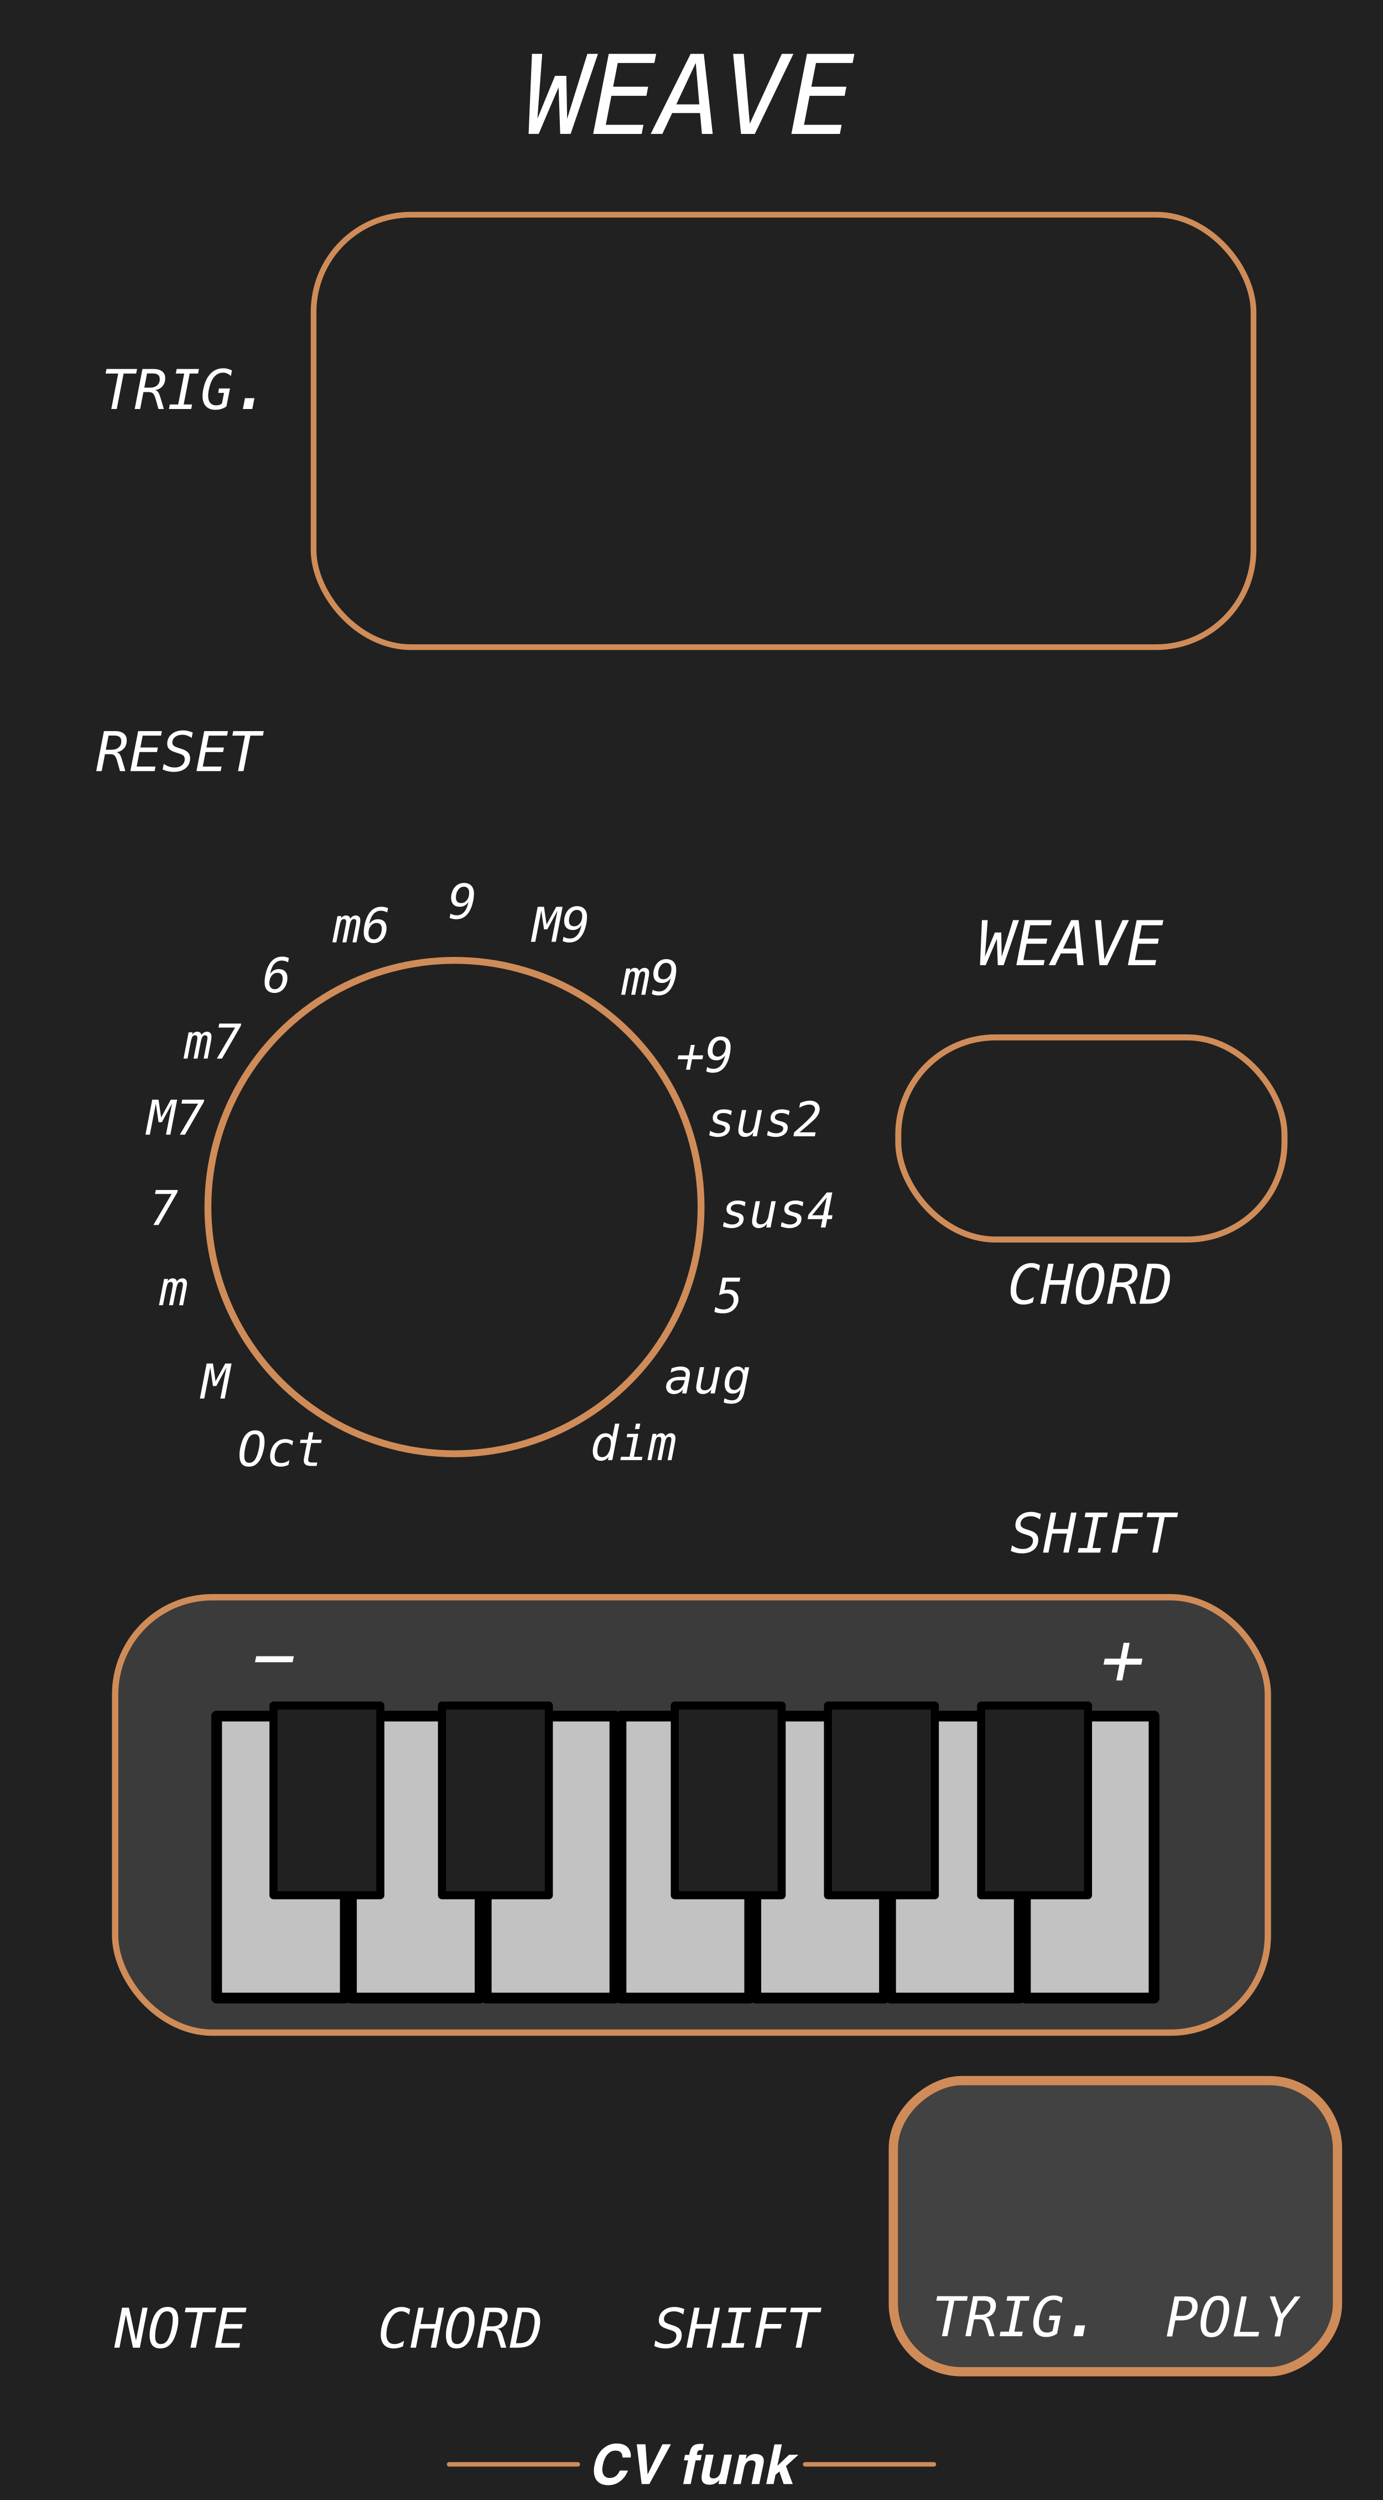 <?xml version="1.0" encoding="UTF-8" standalone="no"?>
<!-- Created with Inkscape (http://www.inkscape.org/) -->

<svg
   width="71.12mm"
   height="128.5mm"
   viewBox="0 0 71.12 128.5"
   version="1.1"
   id="svg8"
   inkscape:version="1.2 (dc2aeda, 2022-05-15)"
   sodipodi:docname="Weave-dark.svg"
   xml:space="preserve"
   xmlns:inkscape="http://www.inkscape.org/namespaces/inkscape"
   xmlns:sodipodi="http://sodipodi.sourceforge.net/DTD/sodipodi-0.dtd"
   xmlns="http://www.w3.org/2000/svg"
   xmlns:svg="http://www.w3.org/2000/svg"
   xmlns:rdf="http://www.w3.org/1999/02/22-rdf-syntax-ns#"
   xmlns:cc="http://creativecommons.org/ns#"
   xmlns:dc="http://purl.org/dc/elements/1.1/"><defs
     id="defs2">
            
            
            
            
            
            
            
            
            
            
            
            
            
            
            
            
            
            
            
            
            
            
            
            
            
            
            
            
            
            
            
            
            
            
            
            
            
            
            
            
            
            
            
            
            
            
            
            
            
            
            
            
            
            
            
            
            
            
            
            
            
            
            
            
            
            
            
            
            
            
            
            
            
            
            
            
            
            
            
            
            
            
            
            
            
            
            
            
            
            
            
            
            
            
            
            
            
            
            
            
            
            
            
            
            
            
            
            
            
            
            
            
            
            
            
            
            
            
            
            
            
            
            
            
            
            
            
            
            
            
            
        
                
            
                
            
                
            
                
            
                
            
                
            
                
            
                
            
                
            
                
            
                
            
                
            
                
            
                
            
                
            
                
            
                
            
                
            
                
            
                
            
                
            
                
            
                
            
                
            
                
            
                
            
                
            
                
            
                
            
                
            
                
            
                
            
                
            
                
            
                
            
                
            
                
            
                
            
                
            
                
            
                
            
                
            
                
            
                
            
                
            
                
            
                
            
                
            
                
            
                
            
                
            
                
            
                
            
                
            
                
            
                
            
                
            
                
            
                
            
                
            
                
            
                
            
                
            
                
            
                
            
                
            
                
            
                
            
                
            
                
            
                
            
                
            
                
            
                
            
                
            
                
            
                
            
                
            
                
            
                
            
                
            
                
            
                
            
                
            
                
            
                
            
                
            
                
            
                
            
                
            
                
            
                
            
                
            
                
            
                
            
                
            
                
            
                
            
                
            
                
            
                
            
                
            
                
            
                
            
                
            
                
            
                
            
                
            
                
            
                
            
                
            
                
            
                
            
                
            
                
            
                
            
                
            
                
            
                
            
                
            
                
            
                
            
                
            
                
            
                
            
                
            
                
            
                
            
                
            
                
            
                
            
        
        
        
        
        
        
        
        
        
        
        
        
        
        
        
        
        
        
        
        
        
        
        
        
        
        
        
        
        
        
        
        
        
        
        
        
        
        
        
        
        
        
        
        
        
        
        
        
        
        
        
        
        
        
        
        
        
        
        
        
        
        
        
        
        
        
        
        
        
        
        
        
        
        
        
        
        
        
        
        
        
        
        
        
        
        
        
        
        
        
        
        
        
        
        
        
        
        
        
        
        
        
        
        
        
        
        
        
        
        
        
        
        
        
        
        
        
        
        
        
        
        
        
        
        
        
        
        
        
        
        
        
        
        
        
        
        
        
        
        
        
        
        
        
        
        
        
        
        
        
        
        
        
        
        
        
        
        
        
        
        
        
        
        
        
        
        
        
        
        
        
        
        
        
        
        
        
        
        
        
        
        
        
        
        
        
        
        
        
        
        
        
        
        
        
        
        
        
        
        
        
        
        
        
        
        
        
        
        
        
        
        
        
        
        
        
        
        
        
        
        
        
        
        
        
        
        
        
        
        
        
        
        
        
        
        
        
        
        
        
        
        
        
        
        
        
        
        
        
        
        
        
        
        
        
        
        
        
    
            
        
            
        
            
        
            
        
            
        
            
        
            
        
            
        
            
        
            
        
            
        
            
        
            
        
            
        
            
        
            
        
            
        
            
        
            
        
            
        
            
        
            
        
            
        
            
        
            
        
            
        
            
        
            
        
            
        
            
        
            
        
            
        
            
        
            
        
            
        
            
        
            
        
            
        
            
        
            
        
            
        
            
        
            
        
            
        
            
            
        
            
        
            
        
            
        
                
                
                
                
                
                
                
                
            
                
                
            
                
            
        
            
            
        
            
        
            
        
            
        
            
            
        
            
            
        
            
            
        
            
            
        
            
            
        
            
            
        
            
        
            
            
        
            
            
        
            
            
        
            
            
        
            
            
        
            
            
        
            
            
        
            
            
        
            
            
        
            
            
        
            
            
        
            
            
        
            
            
        
            
            
        
            
            
        
            
        
            
        
            
        
            
        
            
        
            
        
            
        
            
        
            
        
            
        
            
        
            
        
            
        
            
        
            
        
            
        
            
        
            
        
            
        
            
        
            
        
            
        
            
        
            
        
            
        
            
        
            
        
            
        
            
        
            
        
            
        
            
        
            
        
            
        
            
        
            
        
            
        
            
        
            
        
            
        
            
        
            
        
            
        
            
        
            
        
            
        
            
        
            
        
            
        
            
            
        
            
            
        
            
            
        
            
            
        
            
            
            
        
            
        
            
            
        
            
            
        
            
            
        
            
            
        
            
        
            
        
            
            
        
            
            
        
            
            
        
            
            
        
            
            
        
            
            
        
            
        
            
        
            
        
            
        
            
        
            
        
            
        
            
        
            
        
            
        
            
        
            
        
            
        
            
        
            
        
            
            
        
            
            
        
            
            
        
            
            
        
            
        
            
        
            
        
            
        
            
        
            
        
            
        
            
        
            
        
            
        
            
        
            
        
            
        
            
        
            
        
            
            
            
        
            
        
            
        
            
            
        
            
            
        
            
            
        
            
            
        
            
            
        
            
            
        
            
            
        
            
            
        
            
            
        
            
            
        
            
            
        
            
            
        
            
            
        
            
            
        
            
            
        
            
            
            
        
            
            
        
            
            
        
            
            
        
            
            
        
            
            
        
            
            
        
            
            
        
            
            
        
            
            
        
            
            
        
            
            
        
            
            
        
            
            
        
            
            
        
            
            
        
            
            
        
            
            
        
            
            
        
            
            
        
            
            
        
            
            
        
            
            
        
            
            
        
            
            
        
            
            
        
            
            
        
            
            
        
            
        
            
            
        
            
            
        
            
            
        
            
            
        
            
            
        
            
            
        
            
            
        
            
            
        
            
            
        
            
            
        
            
            
        
            
            
        
            
            
        
            
        
            
        
            
            
        
            
            
        
            
            
        
            
            
        
            
            
            
            
            
            
            
            
            
            
            
            
            
            
            
            
            
            
            
            
            
            
            
            
            
            
            
            
            
            
            
            
            
            
            
            
            
            
            
            
            
            
            
            
            
            
            
            
            
            
            
            
            
            
            
            
            
            
            
            
            
            
            
            
            
            
            
            
            
            
            
            
            
            
            
            
            
            
            
            
            
            
            
            
            
            
            
            
            
            
            
            
            
            
            
            
            
            
            
            
            
            
            
            
        
            
            
        
            
            
        
            
            
        
            
            
        
            
            
        
            
            
        
            
            
        
            
            
        
            
            
        
            
            
        
            
            
        
            
            
            
            
        
            
            
            
            
        
            
        
            
        
            
        
            
        
            
        
            
        
            
        
            
        
            
        
            
        
            
        
            
        
            
        
            
        </defs><sodipodi:namedview
     id="base"
     pagecolor="#ffffff"
     bordercolor="#666666"
     borderopacity="1.0"
     inkscape:pageopacity="0.0"
     inkscape:pageshadow="2"
     inkscape:zoom="2.02"
     inkscape:cx="182.42574"
     inkscape:cy="178.21782"
     inkscape:document-units="mm"
     inkscape:current-layer="svg8"
     showgrid="false"
     units="mm"
     inkscape:snap-bbox="true"
     inkscape:snap-page="true"
     inkscape:bbox-nodes="false"
     inkscape:snap-bbox-edge-midpoints="false"
     inkscape:window-width="1398"
     inkscape:window-height="902"
     inkscape:window-x="49"
     inkscape:window-y="38"
     inkscape:window-maximized="0"
     inkscape:snap-bbox-midpoints="true"
     inkscape:snap-nodes="false"
     inkscape:showpageshadow="2"
     inkscape:pagecheckerboard="0"
     inkscape:deskcolor="#d1d1d1"
     showguides="false" /><rect
     id="rect1"
     x="-0.28"
     y="-0.151"
     width="71.765"
     height="129.156"
     style="clip-rule:evenodd;display:inline;fill:#212121;fill-opacity:1;fill-rule:evenodd;stroke-width:0.416;stroke-linejoin:round;stroke-miterlimit:1.5"
     inkscape:label="background" /><rect
     style="fill:#212121;fill-opacity:1;stroke:#d08c58;stroke-width:0.309;stroke-linecap:square;stroke-dasharray:none;stroke-opacity:1;paint-order:fill markers stroke"
     id="rect22786"
     width="19.862"
     height="10.39"
     x="46.193"
     y="53.322"
     rx="5"
     ry="5" /><rect
     style="fill:#3b3b3b;fill-opacity:1;stroke:#d08c58;stroke-width:0.326;stroke-linecap:square;stroke-dasharray:none;stroke-opacity:1;paint-order:fill markers stroke"
     id="rect2096"
     width="59.278"
     height="22.38"
     x="5.921"
     y="82.097"
     rx="5"
     ry="5" /><rect
     style="display:inline;fill:#424242;fill-opacity:1;stroke:#d08c58;stroke-width:0.475;stroke-linecap:round;stroke-dasharray:none;stroke-opacity:1;paint-order:fill markers stroke"
     id="rect1268"
     width="14.964"
     height="22.841"
     x="106.943"
     y="-68.779"
     rx="3.5"
     ry="3.5"
     transform="rotate(90)" /><g
     aria-label="5"
     id="text1982"
     style="font-style:italic;font-size:2.469px;font-family:Menlo;-inkscape-font-specification:'Menlo Italic';text-align:center;text-anchor:middle;fill:#ffffff;stroke-width:0.353;stroke-linecap:round;paint-order:fill markers stroke"
     transform="translate(4.656,-14.148)"><path
       d="m 32.501,79.82 h 0.912 l -0.04,0.205 h -0.689 l -0.087,0.443 q 0.057,-0.019 0.11,-0.028 0.054,-0.01 0.107,-0.01 0.227,0 0.365,0.137 0.139,0.136 0.139,0.359 0,0.15 -0.064,0.291 -0.063,0.141 -0.178,0.245 -0.106,0.096 -0.244,0.145 -0.136,0.048 -0.309,0.048 -0.13,0 -0.244,-0.021 -0.112,-0.019 -0.199,-0.057 l 0.049,-0.247 q 0.101,0.061 0.207,0.092 0.106,0.03 0.219,0.03 0.224,0 0.371,-0.141 0.147,-0.141 0.147,-0.351 0,-0.154 -0.098,-0.242 -0.096,-0.088 -0.268,-0.088 -0.095,0 -0.195,0.024 -0.099,0.024 -0.189,0.07 z"
       style="stroke-width:0.353"
       id="path2731" /></g><g
     aria-label="M"
     id="text7431"
     style="font-style:italic;font-size:2.469px;font-family:Menlo-Italic, Menlo, monospace;clip-rule:evenodd;fill:#ffffff;fill-rule:evenodd;stroke-width:0.085;stroke-linecap:round;stroke-linejoin:round;stroke-miterlimit:1.5"
     transform="translate(-4.452,13.164)"><path
       d="m 15.079,56.921 h 0.324 l 0.133,0.912 0.499,-0.912 h 0.326 l -0.351,1.8 h -0.224 l 0.311,-1.6 -0.523,0.959 h -0.17 l -0.139,-0.959 -0.309,1.6 h -0.224 z"
       id="path14234" /></g><g
     aria-label="6"
     id="text7437"
     style="font-style:italic;font-size:2.469px;font-family:Menlo-Italic, Menlo, monospace;clip-rule:evenodd;fill:#ffffff;fill-rule:evenodd;stroke-width:0.085;stroke-linecap:round;stroke-linejoin:round;stroke-miterlimit:1.5"
     transform="translate(2.653,-16.674)"><path
       d="m 11.881,66.959 q 0,-0.136 -0.07,-0.21 -0.07,-0.074 -0.199,-0.074 -0.176,0 -0.295,0.152 -0.119,0.152 -0.119,0.381 0,0.146 0.074,0.229 0.074,0.082 0.203,0.082 0.174,0 0.291,-0.162 0.117,-0.162 0.117,-0.399 z m 0.323,-1.044 -0.043,0.224 q -0.07,-0.045 -0.152,-0.068 -0.082,-0.024 -0.172,-0.024 -0.233,0 -0.385,0.174 -0.151,0.172 -0.217,0.514 0.082,-0.123 0.194,-0.186 0.113,-0.064 0.25,-0.064 0.215,0 0.33,0.121 0.117,0.119 0.117,0.341 0,0.143 -0.048,0.287 -0.048,0.143 -0.13,0.244 -0.094,0.117 -0.215,0.175 -0.119,0.058 -0.266,0.058 -0.245,0 -0.379,-0.141 -0.133,-0.141 -0.133,-0.4 0,-0.2 0.047,-0.416 0.047,-0.216 0.129,-0.392 0.118,-0.259 0.301,-0.388 0.184,-0.13 0.434,-0.13 0.09,0 0.176,0.019 0.086,0.018 0.162,0.053 z"
       id="path14237" /></g><g
     aria-label="sus2"
     id="text7443"
     style="font-style:italic;font-size:2.469px;font-family:Menlo-Italic, Menlo, monospace;clip-rule:evenodd;fill:#ffffff;fill-rule:evenodd;stroke-width:0.085;stroke-linecap:round;stroke-linejoin:round;stroke-miterlimit:1.5"
     transform="translate(23.692,-18.906)"><path
       d="m 13.94,76.008 -0.042,0.217 q -0.086,-0.054 -0.181,-0.082 -0.094,-0.029 -0.187,-0.029 -0.165,0 -0.257,0.061 -0.09,0.061 -0.09,0.172 0,0.118 0.266,0.186 0.018,0.005 0.027,0.007 l 0.087,0.022 q 0.141,0.037 0.211,0.112 0.07,0.074 0.07,0.184 0,0.218 -0.174,0.353 -0.174,0.134 -0.461,0.134 -0.098,0 -0.204,-0.022 -0.106,-0.021 -0.225,-0.063 l 0.045,-0.229 q 0.113,0.064 0.219,0.096 0.107,0.031 0.207,0.031 0.16,0 0.262,-0.071 0.101,-0.072 0.101,-0.183 0,-0.119 -0.236,-0.182 -0.022,-0.005 -0.034,-0.008 l -0.081,-0.022 q -0.156,-0.04 -0.229,-0.117 -0.072,-0.077 -0.072,-0.201 0,-0.205 0.159,-0.326 0.159,-0.122 0.429,-0.122 0.106,0 0.204,0.021 0.098,0.019 0.186,0.059 z"
       id="path14240" /><path
       d="m 14.3,76.798 0.16,-0.837 h 0.223 l -0.163,0.837 q -0.008,0.045 -0.013,0.086 -0.005,0.041 -0.005,0.07 0,0.095 0.055,0.147 0.057,0.051 0.159,0.051 0.153,0 0.259,-0.111 0.106,-0.112 0.146,-0.316 l 0.148,-0.763 h 0.223 l -0.263,1.35 h -0.222 l 0.04,-0.203 q -0.088,0.118 -0.195,0.177 -0.107,0.058 -0.234,0.058 -0.158,0 -0.25,-0.088 -0.092,-0.089 -0.092,-0.241 0,-0.047 0.005,-0.102 0.006,-0.057 0.017,-0.115 z"
       id="path14242" /><path
       d="m 16.913,76.008 -0.042,0.217 q -0.086,-0.054 -0.181,-0.082 -0.094,-0.029 -0.187,-0.029 -0.165,0 -0.257,0.061 -0.09,0.061 -0.09,0.172 0,0.118 0.266,0.186 0.018,0.005 0.027,0.007 l 0.087,0.022 q 0.141,0.037 0.211,0.112 0.07,0.074 0.07,0.184 0,0.218 -0.174,0.353 -0.174,0.134 -0.461,0.134 -0.098,0 -0.204,-0.022 -0.106,-0.021 -0.225,-0.063 l 0.045,-0.229 q 0.113,0.064 0.219,0.096 0.107,0.031 0.207,0.031 0.16,0 0.262,-0.071 0.101,-0.072 0.101,-0.183 0,-0.119 -0.236,-0.182 -0.022,-0.005 -0.034,-0.008 l -0.081,-0.022 q -0.156,-0.04 -0.229,-0.117 -0.072,-0.077 -0.072,-0.201 0,-0.205 0.159,-0.326 0.159,-0.122 0.429,-0.122 0.106,0 0.204,0.021 0.098,0.019 0.186,0.059 z"
       id="path14244" /><path
       d="m 17.425,77.107 h 0.825 l -0.039,0.205 h -1.102 l 0.04,-0.205 0.375,-0.33 0.047,-0.042 q 0.648,-0.568 0.648,-0.813 0,-0.112 -0.077,-0.176 -0.077,-0.064 -0.215,-0.064 -0.111,0 -0.239,0.041 -0.128,0.04 -0.28,0.122 l 0.049,-0.246 q 0.135,-0.059 0.26,-0.089 0.127,-0.03 0.244,-0.03 0.223,0 0.361,0.117 0.137,0.117 0.137,0.304 0,0.116 -0.043,0.221 -0.042,0.104 -0.141,0.228 -0.04,0.051 -0.143,0.146 -0.104,0.095 -0.321,0.282 z"
       id="path14246" /></g><g
     aria-label="M7"
     id="text7449"
     style="font-style:italic;font-size:2.469px;font-family:Menlo-Italic, Menlo, monospace;clip-rule:evenodd;fill:#ffffff;fill-rule:evenodd;stroke-width:0.085;stroke-linecap:round;stroke-linejoin:round;stroke-miterlimit:1.5"
     transform="translate(-31.94,-0.398)"><path
       d="m 39.768,56.921 h 0.324 l 0.133,0.912 0.499,-0.912 h 0.326 l -0.351,1.8 h -0.224 l 0.311,-1.6 -0.523,0.959 h -0.17 l -0.139,-0.959 -0.309,1.6 h -0.224 z"
       id="path14249" /><path
       d="m 41.311,56.921 h 1.129 l -0.019,0.113 -0.971,1.687 h -0.262 l 0.938,-1.595 H 41.273 Z"
       id="path14251" /></g><g
     aria-label="M9"
     id="text7455"
     style="font-style:italic;font-size:2.469px;font-family:Menlo-Italic, Menlo, monospace;clip-rule:evenodd;fill:#ffffff;fill-rule:evenodd;stroke-width:0.085;stroke-linecap:round;stroke-linejoin:round;stroke-miterlimit:1.5"
     transform="translate(-8.117,-19.266)"><path
       d="m 35.767,65.875 h 0.324 l 0.133,0.912 0.499,-0.912 h 0.326 l -0.351,1.8 h -0.224 l 0.311,-1.6 -0.523,0.959 h -0.17 l -0.139,-0.959 -0.309,1.6 h -0.224 z"
       id="path14254" /><path
       d="m 37.375,66.594 q 0,0.136 0.07,0.21 0.07,0.074 0.199,0.074 0.176,0 0.295,-0.152 0.119,-0.152 0.119,-0.381 0,-0.147 -0.072,-0.229 -0.072,-0.082 -0.201,-0.082 -0.174,0 -0.292,0.162 -0.118,0.162 -0.118,0.399 z m -0.322,1.044 0.042,-0.224 q 0.07,0.045 0.152,0.069 0.082,0.023 0.172,0.023 0.233,0 0.383,-0.172 0.152,-0.174 0.218,-0.515 -0.082,0.123 -0.195,0.187 -0.112,0.063 -0.248,0.063 -0.215,0 -0.332,-0.121 -0.116,-0.121 -0.116,-0.344 0,-0.142 0.048,-0.285 0.048,-0.143 0.129,-0.244 0.094,-0.116 0.215,-0.174 0.121,-0.059 0.268,-0.059 0.245,0 0.379,0.142 0.135,0.141 0.135,0.399 0,0.2 -0.047,0.416 -0.047,0.216 -0.129,0.392 -0.118,0.258 -0.303,0.388 -0.184,0.13 -0.435,0.13 -0.09,0 -0.175,-0.018 -0.084,-0.018 -0.162,-0.054 z"
       id="path14256" /></g><g
     aria-label="aug"
     id="text7461"
     style="font-style:italic;font-size:2.469px;font-family:Menlo-Italic, Menlo, monospace;clip-rule:evenodd;fill:#ffffff;fill-rule:evenodd;stroke-width:0.085;stroke-linecap:round;stroke-linejoin:round;stroke-miterlimit:1.5"
     transform="translate(-4.619,-5.533)"><path
       d="m 39.623,76.476 q -0.143,0 -0.213,0.01 -0.07,0.008 -0.122,0.03 -0.082,0.033 -0.131,0.107 -0.049,0.074 -0.049,0.162 0,0.1 0.061,0.16 0.063,0.059 0.169,0.059 0.178,0 0.307,-0.128 0.13,-0.128 0.176,-0.351 l 0.01,-0.049 z m 0.447,-0.092 -0.151,0.771 h -0.222 l 0.039,-0.2 q -0.087,0.113 -0.205,0.175 -0.118,0.06 -0.251,0.06 -0.184,0 -0.295,-0.1 -0.11,-0.101 -0.11,-0.268 0,-0.236 0.186,-0.377 0.187,-0.142 0.505,-0.142 h 0.297 l 0.014,-0.074 q 0.002,-0.011 0.004,-0.023 0.001,-0.012 0.001,-0.034 0,-0.102 -0.076,-0.157 -0.076,-0.055 -0.217,-0.055 -0.104,0 -0.224,0.031 -0.119,0.03 -0.253,0.092 l 0.042,-0.217 q 0.13,-0.047 0.247,-0.07 0.117,-0.024 0.224,-0.024 0.224,0 0.348,0.099 0.125,0.099 0.125,0.274 0,0.039 -0.007,0.101 -0.007,0.063 -0.022,0.139 z"
       id="path14259" /><path
       d="m 40.448,76.641 0.16,-0.837 h 0.223 l -0.163,0.837 q -0.008,0.045 -0.013,0.086 -0.005,0.041 -0.005,0.07 0,0.095 0.055,0.147 0.057,0.051 0.159,0.051 0.153,0 0.259,-0.111 0.106,-0.112 0.146,-0.316 l 0.148,-0.763 h 0.223 l -0.263,1.35 h -0.222 l 0.04,-0.203 q -0.088,0.118 -0.195,0.177 -0.107,0.058 -0.234,0.058 -0.158,0 -0.25,-0.088 -0.092,-0.089 -0.092,-0.241 0,-0.047 0.005,-0.102 0.006,-0.057 0.017,-0.115 z"
       id="path14261" /><path
       d="m 42.38,76.98 q 0.095,0 0.175,-0.054 0.081,-0.054 0.136,-0.156 0.059,-0.109 0.092,-0.244 0.034,-0.135 0.034,-0.263 0,-0.143 -0.068,-0.223 -0.068,-0.081 -0.188,-0.081 -0.186,0 -0.314,0.204 -0.127,0.203 -0.127,0.51 0,0.143 0.069,0.225 0.069,0.081 0.191,0.081 z m 0.518,0.088 q -0.064,0.327 -0.225,0.471 -0.16,0.146 -0.458,0.146 -0.099,0 -0.195,-0.017 -0.095,-0.017 -0.186,-0.049 l 0.045,-0.219 q 0.088,0.053 0.182,0.081 0.095,0.028 0.192,0.028 0.18,0 0.279,-0.096 0.099,-0.096 0.143,-0.321 l 0.029,-0.141 q -0.07,0.105 -0.175,0.16 -0.105,0.054 -0.238,0.054 -0.186,0 -0.295,-0.129 -0.11,-0.13 -0.11,-0.352 0,-0.168 0.048,-0.333 0.048,-0.166 0.135,-0.294 0.089,-0.135 0.215,-0.21 0.125,-0.075 0.259,-0.075 0.122,0 0.213,0.059 0.092,0.058 0.133,0.16 l 0.033,-0.182 h 0.222 z"
       id="path14263" /></g><g
     aria-label="dim"
     id="text7467"
     style="font-style:italic;font-size:2.469px;font-family:Menlo-Italic, Menlo, monospace;clip-rule:evenodd;fill:#ffffff;fill-rule:evenodd;stroke-width:0.085;stroke-linecap:round;stroke-linejoin:round;stroke-miterlimit:1.5"
     transform="translate(-16.631,-2.261)"><path
       d="m 47.798,76.117 q -0.106,0 -0.187,0.053 -0.081,0.052 -0.136,0.157 -0.059,0.109 -0.092,0.247 -0.033,0.137 -0.033,0.276 0,0.154 0.061,0.232 0.061,0.077 0.183,0.077 0.102,0 0.184,-0.054 0.083,-0.054 0.141,-0.16 0.059,-0.105 0.093,-0.244 0.034,-0.14 0.034,-0.277 0,-0.145 -0.066,-0.225 -0.065,-0.081 -0.183,-0.081 z m 0.323,0.017 0.139,-0.698 h 0.222 l -0.365,1.876 h -0.222 l 0.033,-0.17 q -0.078,0.101 -0.178,0.153 -0.099,0.052 -0.219,0.052 -0.197,0 -0.306,-0.127 -0.109,-0.127 -0.109,-0.353 0,-0.172 0.048,-0.346 0.048,-0.175 0.131,-0.305 0.09,-0.142 0.212,-0.215 0.123,-0.072 0.273,-0.072 0.117,0 0.205,0.053 0.088,0.052 0.137,0.152 z"
       id="path14266" /><path
       d="m 48.889,75.961 h 0.568 l -0.229,1.178 h 0.44 l -0.035,0.172 h -1.102 l 0.035,-0.172 h 0.44 l 0.194,-1.006 h -0.345 z m 0.447,-0.526 h 0.222 l -0.054,0.281 H 49.282 Z"
       id="path14268" /><path
       d="m 50.846,76.099 q 0.047,-0.082 0.122,-0.125 0.076,-0.045 0.169,-0.045 0.104,0 0.165,0.066 0.063,0.065 0.063,0.176 0,0.065 -0.011,0.147 -0.011,0.082 -0.036,0.211 l -0.153,0.783 h -0.203 l 0.151,-0.773 q 0.022,-0.111 0.033,-0.181 0.012,-0.071 0.012,-0.1 0,-0.076 -0.028,-0.11 -0.028,-0.034 -0.089,-0.034 -0.09,0 -0.141,0.078 -0.051,0.077 -0.102,0.346 l -0.151,0.773 h -0.203 l 0.151,-0.773 q 0.023,-0.117 0.033,-0.184 0.011,-0.069 0.011,-0.096 0,-0.074 -0.029,-0.109 -0.028,-0.035 -0.087,-0.035 -0.089,0 -0.139,0.072 -0.048,0.071 -0.102,0.352 l -0.151,0.773 H 49.927 l 0.262,-1.35 h 0.203 l -0.023,0.116 q 0.053,-0.072 0.119,-0.11 0.068,-0.039 0.145,-0.039 0.09,0 0.146,0.046 0.055,0.045 0.068,0.124 z"
       id="path14270" /></g><g
     aria-label="7"
     id="text7473"
     style="font-style:italic;font-size:2.469px;font-family:Menlo-Italic, Menlo, monospace;clip-rule:evenodd;fill:#ffffff;fill-rule:evenodd;stroke-width:0.085;stroke-linecap:round;stroke-linejoin:round;stroke-miterlimit:1.5"
     transform="translate(-24.264,4.368)"><path
       d="m 32.275,56.797 h 1.129 l -0.019,0.113 -0.971,1.687 h -0.262 l 0.938,-1.595 h -0.854 z"
       id="path14273" /></g><g
     aria-label="9"
     id="text7479"
     style="font-style:italic;font-size:2.469px;font-family:Menlo-Italic, Menlo, monospace;clip-rule:evenodd;fill:#ffffff;fill-rule:evenodd;stroke-width:0.085;stroke-linecap:round;stroke-linejoin:round;stroke-miterlimit:1.5"
     transform="translate(-4.758,-20.25)"><path
       d="m 28.202,66.385 q 0,0.136 0.07,0.21 0.07,0.074 0.199,0.074 0.176,0 0.295,-0.152 0.119,-0.152 0.119,-0.381 0,-0.147 -0.072,-0.229 -0.072,-0.082 -0.201,-0.082 -0.174,0 -0.292,0.162 -0.118,0.162 -0.118,0.399 z m -0.322,1.044 0.042,-0.224 q 0.07,0.045 0.152,0.069 0.082,0.023 0.172,0.023 0.233,0 0.383,-0.172 0.152,-0.174 0.218,-0.515 -0.082,0.123 -0.195,0.187 -0.112,0.063 -0.248,0.063 -0.215,0 -0.332,-0.121 -0.116,-0.121 -0.116,-0.344 0,-0.142 0.048,-0.285 0.048,-0.143 0.129,-0.244 0.094,-0.116 0.215,-0.174 0.121,-0.059 0.268,-0.059 0.245,0 0.379,0.142 0.135,0.141 0.135,0.399 0,0.2 -0.047,0.416 -0.047,0.216 -0.129,0.392 -0.118,0.258 -0.303,0.388 -0.184,0.13 -0.435,0.13 -0.09,0 -0.175,-0.018 -0.084,-0.018 -0.162,-0.054 z"
       id="path14276" /></g><g
     aria-label="+9"
     id="text7491"
     style="font-style:italic;font-size:2.469px;font-family:Menlo-Italic, Menlo, monospace;clip-rule:evenodd;fill:#ffffff;fill-rule:evenodd;stroke-width:0.085;stroke-linecap:round;stroke-linejoin:round;stroke-miterlimit:1.5"
     transform="translate(-17.212,-12.36)"><path
       d="m 52.941,66.07 -0.104,0.534 h 0.537 l -0.04,0.204 H 52.798 L 52.694,67.342 h -0.203 l 0.104,-0.534 h -0.535 l 0.04,-0.204 h 0.535 l 0.104,-0.534 z"
       id="path14288" /><path
       d="m 53.854,66.385 q 0,0.136 0.07,0.21 0.07,0.074 0.199,0.074 0.176,0 0.295,-0.152 0.119,-0.152 0.119,-0.381 0,-0.147 -0.072,-0.229 -0.072,-0.082 -0.201,-0.082 -0.174,0 -0.292,0.162 -0.118,0.162 -0.118,0.399 z m -0.322,1.044 0.042,-0.224 q 0.07,0.045 0.152,0.069 0.082,0.023 0.172,0.023 0.233,0 0.383,-0.172 0.152,-0.174 0.218,-0.515 -0.082,0.123 -0.195,0.187 -0.112,0.063 -0.248,0.063 -0.215,0 -0.332,-0.121 -0.116,-0.121 -0.116,-0.344 0,-0.142 0.048,-0.285 0.048,-0.143 0.129,-0.244 0.094,-0.116 0.215,-0.174 0.121,-0.059 0.268,-0.059 0.245,0 0.379,0.142 0.135,0.141 0.135,0.399 0,0.2 -0.047,0.416 -0.047,0.216 -0.129,0.392 -0.118,0.258 -0.303,0.388 -0.184,0.13 -0.435,0.13 -0.09,0 -0.175,-0.018 -0.084,-0.018 -0.162,-0.054 z"
       id="path14290" /></g><g
     aria-label="m"
     id="text7497"
     style="font-style:italic;font-size:2.469px;font-family:Menlo-Italic, Menlo, monospace;clip-rule:evenodd;fill:#ffffff;fill-rule:evenodd;stroke-width:0.085;stroke-linecap:round;stroke-linejoin:round;stroke-miterlimit:1.5"
     transform="translate(-15.106,8.368)"><path
       d="m 24.201,57.508 q 0.047,-0.082 0.122,-0.125 0.076,-0.045 0.169,-0.045 0.104,0 0.165,0.066 0.063,0.065 0.063,0.176 0,0.065 -0.011,0.147 -0.011,0.082 -0.036,0.211 l -0.153,0.783 h -0.203 l 0.151,-0.773 q 0.022,-0.111 0.033,-0.181 0.012,-0.071 0.012,-0.1 0,-0.076 -0.028,-0.11 -0.028,-0.034 -0.089,-0.034 -0.09,0 -0.141,0.078 -0.051,0.077 -0.102,0.346 l -0.151,0.773 h -0.203 l 0.151,-0.773 q 0.023,-0.117 0.033,-0.184 0.011,-0.069 0.011,-0.096 0,-0.074 -0.029,-0.109 -0.028,-0.035 -0.087,-0.035 -0.089,0 -0.139,0.072 -0.048,0.071 -0.102,0.352 l -0.151,0.773 h -0.203 l 0.262,-1.35 h 0.203 l -0.023,0.116 q 0.053,-0.072 0.119,-0.11 0.068,-0.039 0.145,-0.039 0.09,0 0.146,0.046 0.055,0.045 0.068,0.124 z"
       id="path14293" /></g><g
     aria-label="m6"
     id="text7503"
     style="font-style:italic;font-size:2.469px;font-family:Menlo-Italic, Menlo, monospace;clip-rule:evenodd;fill:#ffffff;fill-rule:evenodd;stroke-width:0.085;stroke-linecap:round;stroke-linejoin:round;stroke-miterlimit:1.5"
     transform="translate(-1.632,-19.237)"><path
       d="m 19.642,66.462 q 0.047,-0.082 0.122,-0.125 0.076,-0.045 0.169,-0.045 0.104,0 0.165,0.066 0.063,0.065 0.063,0.176 0,0.065 -0.011,0.147 -0.011,0.082 -0.036,0.211 l -0.153,0.783 h -0.203 l 0.151,-0.773 q 0.022,-0.111 0.033,-0.181 0.012,-0.071 0.012,-0.1 0,-0.076 -0.028,-0.11 -0.028,-0.034 -0.089,-0.034 -0.09,0 -0.141,0.078 -0.051,0.077 -0.102,0.346 l -0.151,0.773 h -0.203 l 0.151,-0.773 q 0.023,-0.117 0.033,-0.184 0.011,-0.069 0.011,-0.096 0,-0.074 -0.029,-0.109 -0.028,-0.035 -0.087,-0.035 -0.089,0 -0.139,0.072 -0.048,0.071 -0.102,0.352 l -0.151,0.773 h -0.203 l 0.262,-1.35 h 0.203 l -0.023,0.116 q 0.053,-0.072 0.119,-0.11 0.068,-0.039 0.145,-0.039 0.09,0 0.146,0.046 0.055,0.045 0.068,0.124 z"
       id="path14296" /><path
       d="m 21.264,66.959 q 0,-0.136 -0.07,-0.21 -0.07,-0.074 -0.199,-0.074 -0.176,0 -0.295,0.152 -0.119,0.152 -0.119,0.381 0,0.146 0.074,0.229 0.074,0.082 0.203,0.082 0.174,0 0.291,-0.162 0.117,-0.162 0.117,-0.399 z m 0.323,-1.044 -0.043,0.224 q -0.07,-0.045 -0.152,-0.068 -0.082,-0.024 -0.172,-0.024 -0.233,0 -0.385,0.174 -0.151,0.172 -0.217,0.514 0.082,-0.123 0.194,-0.186 0.113,-0.064 0.25,-0.064 0.215,0 0.33,0.121 0.117,0.119 0.117,0.341 0,0.143 -0.048,0.287 -0.048,0.143 -0.13,0.244 -0.094,0.117 -0.215,0.175 -0.119,0.058 -0.266,0.058 -0.245,0 -0.379,-0.141 -0.133,-0.141 -0.133,-0.4 0,-0.2 0.047,-0.416 0.047,-0.216 0.129,-0.392 0.118,-0.259 0.301,-0.388 0.184,-0.13 0.434,-0.13 0.09,0 0.176,0.019 0.086,0.018 0.162,0.053 z"
       id="path14298" /></g><g
     aria-label="sus4"
     id="text7509"
     style="font-style:italic;font-size:2.469px;font-family:Menlo-Italic, Menlo, monospace;clip-rule:evenodd;fill:#ffffff;fill-rule:evenodd;stroke-width:0.085;stroke-linecap:round;stroke-linejoin:round;stroke-miterlimit:1.5"
     transform="translate(15.74,-14.22)"><path
       d="m 22.598,76.008 -0.042,0.217 q -0.086,-0.054 -0.181,-0.082 -0.094,-0.029 -0.187,-0.029 -0.165,0 -0.257,0.061 -0.09,0.061 -0.09,0.172 0,0.118 0.266,0.186 0.018,0.005 0.027,0.007 l 0.087,0.022 q 0.141,0.037 0.211,0.112 0.07,0.074 0.07,0.184 0,0.218 -0.174,0.353 -0.174,0.134 -0.461,0.134 -0.098,0 -0.204,-0.022 -0.106,-0.021 -0.225,-0.063 l 0.045,-0.229 q 0.113,0.064 0.219,0.096 0.107,0.031 0.207,0.031 0.16,0 0.262,-0.071 0.101,-0.072 0.101,-0.183 0,-0.119 -0.236,-0.182 -0.022,-0.005 -0.034,-0.008 l -0.081,-0.022 q -0.156,-0.04 -0.229,-0.117 -0.072,-0.077 -0.072,-0.201 0,-0.205 0.159,-0.326 0.159,-0.122 0.429,-0.122 0.106,0 0.204,0.021 0.098,0.019 0.186,0.059 z"
       id="path14301" /><path
       d="m 22.959,76.798 0.16,-0.837 h 0.223 l -0.163,0.837 q -0.008,0.045 -0.013,0.086 -0.005,0.041 -0.005,0.07 0,0.095 0.055,0.147 0.057,0.051 0.159,0.051 0.153,0 0.259,-0.111 0.106,-0.112 0.146,-0.316 l 0.148,-0.763 h 0.223 l -0.263,1.35 h -0.222 l 0.04,-0.203 q -0.088,0.118 -0.195,0.177 -0.107,0.058 -0.234,0.058 -0.158,0 -0.25,-0.088 -0.092,-0.089 -0.092,-0.241 0,-0.047 0.005,-0.102 0.006,-0.057 0.017,-0.115 z"
       id="path14303" /><path
       d="m 25.572,76.008 -0.042,0.217 q -0.086,-0.054 -0.181,-0.082 -0.094,-0.029 -0.187,-0.029 -0.165,0 -0.257,0.061 -0.09,0.061 -0.09,0.172 0,0.118 0.266,0.186 0.018,0.005 0.027,0.007 l 0.087,0.022 q 0.141,0.037 0.211,0.112 0.07,0.074 0.07,0.184 0,0.218 -0.174,0.353 -0.174,0.134 -0.461,0.134 -0.098,0 -0.204,-0.022 -0.106,-0.021 -0.225,-0.063 l 0.045,-0.229 q 0.113,0.064 0.219,0.096 0.107,0.031 0.207,0.031 0.16,0 0.262,-0.071 0.101,-0.072 0.101,-0.183 0,-0.119 -0.236,-0.182 -0.022,-0.005 -0.034,-0.008 l -0.081,-0.022 q -0.156,-0.04 -0.229,-0.117 -0.072,-0.077 -0.072,-0.201 0,-0.205 0.159,-0.326 0.159,-0.122 0.429,-0.122 0.106,0 0.204,0.021 0.098,0.019 0.186,0.059 z"
       id="path14305" /><path
       d="m 26.775,75.766 -0.754,0.919 h 0.57 z m 0.005,-0.254 h 0.281 l -0.229,1.173 h 0.239 l -0.036,0.198 h -0.24 l -0.084,0.429 h -0.239 l 0.083,-0.429 h -0.764 l 0.043,-0.23 z"
       id="path14307" /></g><g
     aria-label="m7"
     id="text7515"
     style="font-style:italic;font-size:2.469px;font-family:Menlo-Italic, Menlo, monospace;clip-rule:evenodd;fill:#ffffff;fill-rule:evenodd;stroke-width:0.085;stroke-linecap:round;stroke-linejoin:round;stroke-miterlimit:1.5"
     transform="translate(-38.279,-4.309)"><path
       d="m 48.636,57.508 q 0.047,-0.082 0.122,-0.125 0.076,-0.045 0.169,-0.045 0.104,0 0.165,0.066 0.063,0.065 0.063,0.176 0,0.065 -0.011,0.147 -0.011,0.082 -0.036,0.211 l -0.153,0.783 h -0.203 l 0.151,-0.773 q 0.022,-0.111 0.033,-0.181 0.012,-0.071 0.012,-0.1 0,-0.076 -0.028,-0.11 -0.028,-0.034 -0.089,-0.034 -0.09,0 -0.141,0.078 -0.051,0.077 -0.102,0.346 l -0.151,0.773 h -0.203 l 0.151,-0.773 q 0.023,-0.117 0.033,-0.184 0.011,-0.069 0.011,-0.096 0,-0.074 -0.029,-0.109 -0.028,-0.035 -0.087,-0.035 -0.089,0 -0.139,0.072 -0.048,0.071 -0.102,0.352 l -0.151,0.773 H 47.717 l 0.262,-1.35 h 0.203 l -0.023,0.116 q 0.053,-0.072 0.119,-0.11 0.068,-0.039 0.145,-0.039 0.09,0 0.146,0.046 0.055,0.045 0.068,0.124 z"
       id="path14310" /><path
       d="m 49.553,56.921 h 1.129 l -0.019,0.113 -0.971,1.687 h -0.262 l 0.938,-1.595 h -0.854 z"
       id="path14312" /></g><g
     aria-label="m9"
     id="text7521"
     style="font-style:italic;font-size:2.469px;font-family:Menlo-Italic, Menlo, monospace;clip-rule:evenodd;fill:#ffffff;fill-rule:evenodd;stroke-width:0.085;stroke-linecap:round;stroke-linejoin:round;stroke-miterlimit:1.5"
     transform="translate(-11.899,-16.544)"><path
       d="m 44.761,66.462 q 0.047,-0.082 0.122,-0.125 0.076,-0.045 0.169,-0.045 0.104,0 0.165,0.066 0.063,0.065 0.063,0.176 0,0.065 -0.011,0.147 -0.011,0.082 -0.036,0.211 l -0.153,0.783 h -0.203 l 0.151,-0.773 q 0.022,-0.111 0.033,-0.181 0.012,-0.071 0.012,-0.1 0,-0.076 -0.028,-0.11 -0.028,-0.034 -0.089,-0.034 -0.09,0 -0.141,0.078 -0.051,0.077 -0.102,0.346 l -0.151,0.773 h -0.203 l 0.151,-0.773 q 0.023,-0.117 0.033,-0.184 0.011,-0.069 0.011,-0.096 0,-0.074 -0.029,-0.109 -0.028,-0.035 -0.087,-0.035 -0.089,0 -0.139,0.072 -0.048,0.071 -0.102,0.352 l -0.151,0.773 h -0.203 l 0.262,-1.35 h 0.203 l -0.023,0.116 q 0.053,-0.072 0.119,-0.11 0.068,-0.039 0.145,-0.039 0.09,0 0.146,0.046 0.055,0.045 0.068,0.124 z"
       id="path14315" /><path
       d="m 45.744,66.594 q 0,0.136 0.07,0.21 0.07,0.074 0.199,0.074 0.176,0 0.295,-0.152 0.119,-0.152 0.119,-0.381 0,-0.147 -0.072,-0.229 -0.072,-0.082 -0.201,-0.082 -0.174,0 -0.292,0.162 -0.118,0.162 -0.118,0.399 z m -0.322,1.044 0.042,-0.224 q 0.07,0.045 0.152,0.069 0.082,0.023 0.172,0.023 0.233,0 0.383,-0.172 0.152,-0.174 0.218,-0.515 -0.082,0.123 -0.195,0.187 -0.112,0.063 -0.248,0.063 -0.215,0 -0.332,-0.121 -0.116,-0.121 -0.116,-0.344 0,-0.142 0.048,-0.285 0.048,-0.143 0.129,-0.244 0.094,-0.116 0.215,-0.174 0.121,-0.059 0.268,-0.059 0.245,0 0.379,0.142 0.135,0.141 0.135,0.399 0,0.2 -0.047,0.416 -0.047,0.216 -0.129,0.392 -0.118,0.258 -0.303,0.388 -0.184,0.13 -0.435,0.13 -0.09,0 -0.175,-0.018 -0.084,-0.018 -0.162,-0.054 z"
       id="path14317" /></g><g
     aria-label="-"
     id="text1498"
     style="font-style:italic;font-size:2.469px;font-family:Menlo;-inkscape-font-specification:'Menlo Italic';text-align:center;text-anchor:middle;fill:#ffffff;stroke-width:0.176;stroke-linecap:round;paint-order:fill markers stroke"
     transform="matrix(1.513,0,0,1.513,1.778,-34.777)"><path
       d="m 7.534,79.251 h 1.278 l -0.043,0.204 H 7.491 Z"
       id="path1507" /></g><g
     aria-label="+"
     id="text1502"
     style="font-style:italic;font-size:2.469px;font-family:Menlo;-inkscape-font-specification:'Menlo Italic';text-align:center;text-anchor:middle;fill:#ffffff;stroke-width:0.176;stroke-linecap:round;paint-order:fill markers stroke"
     transform="translate(1.455,5.712)"><path
       d="m 56.636,78.728 -0.158,0.813 h 0.817 l -0.061,0.31 h -0.817 l -0.158,0.813 h -0.308 l 0.158,-0.813 h -0.815 l 0.061,-0.31 h 0.815 l 0.158,-0.813 z"
       id="path1504"
       style="stroke-width:0.268" /></g><g
     id="g15607"
     inkscape:label="cvfunk logo lines"
     style="display:inline;stroke:#d08c58;stroke-opacity:1"
     transform="translate(-116.84)"><path
       id="path134"
       d="m 139.934,126.667 h 6.622"
       style="clip-rule:evenodd;fill:none;fill-rule:evenodd;stroke:#d08c58;stroke-width:0.229px;stroke-linecap:round;stroke-linejoin:round;stroke-miterlimit:1.5;stroke-opacity:1" /><path
       id="path135"
       d="m 158.244,126.667 h 6.622"
       style="clip-rule:evenodd;fill:none;fill-rule:evenodd;stroke:#d08c58;stroke-width:0.229px;stroke-linecap:round;stroke-linejoin:round;stroke-miterlimit:1.5;stroke-opacity:1" /><g
       id="g15615"
       style="fill:#ffffff;stroke:none;stroke-opacity:1"><path
         id="path128"
         d="m 149.215,125.934 c 0.06,0.127 0.08,0.254 0.059,0.382 h -0.419 c -0.006,-0.098 -0.026,-0.173 -0.059,-0.222 -0.057,-0.089 -0.161,-0.134 -0.31,-0.134 -0.152,0 -0.286,0.063 -0.4,0.189 -0.114,0.125 -0.195,0.303 -0.243,0.532 -0.048,0.23 -0.038,0.401 0.032,0.516 0.069,0.114 0.175,0.171 0.319,0.171 0.147,0 0.27,-0.049 0.368,-0.147 0.054,-0.053 0.105,-0.132 0.155,-0.237 h 0.415 c -0.083,0.223 -0.213,0.405 -0.391,0.545 -0.178,0.139 -0.385,0.21 -0.618,0.21 -0.289,0 -0.496,-0.095 -0.622,-0.283 -0.125,-0.19 -0.153,-0.45 -0.084,-0.781 0.074,-0.357 0.225,-0.633 0.453,-0.827 0.199,-0.168 0.424,-0.253 0.676,-0.253 0.338,0 0.561,0.113 0.67,0.339 z"
         style="clip-rule:evenodd;fill:#ffffff;fill-rule:nonzero;stroke:none;stroke-width:0.353;stroke-linecap:round;stroke-linejoin:round;stroke-miterlimit:1.5;stroke-opacity:1" /><path
         id="path129"
         d="m 150.143,127.189 0.764,-1.554 h 0.436 l -1.111,2.046 h -0.396 l -0.252,-2.046 h 0.449 z"
         style="clip-rule:evenodd;fill:#ffffff;fill-rule:nonzero;stroke:none;stroke-width:0.353;stroke-linecap:round;stroke-linejoin:round;stroke-miterlimit:1.5;stroke-opacity:1"
         inkscape:label="path129" /><path
         id="path130"
         d="m 152.926,126.181 -0.059,0.279 h -0.254 l -0.254,1.22 h -0.387 l 0.254,-1.22 h -0.217 l 0.059,-0.279 h 0.213 l 0.02,-0.097 c 0.034,-0.162 0.084,-0.273 0.15,-0.335 0.075,-0.091 0.22,-0.136 0.436,-0.136 0.025,0 0.047,7.1e-4 0.066,0.002 0.02,0.001 0.047,0.004 0.081,0.006 l -0.068,0.323 c -0.021,-0.003 -0.057,-0.005 -0.108,-0.006 -0.051,-10e-4 -0.089,0.01 -0.114,0.034 -0.025,0.025 -0.04,0.052 -0.045,0.082 -0.006,0.03 -0.015,0.072 -0.028,0.128 z"
         style="clip-rule:evenodd;fill:#ffffff;fill-rule:nonzero;stroke:none;stroke-width:0.353;stroke-linecap:round;stroke-linejoin:round;stroke-miterlimit:1.5;stroke-opacity:1" /><path
         id="path131"
         d="m 153.833,127.467 c -0.004,0.005 -0.017,0.019 -0.036,0.042 -0.019,0.023 -0.04,0.043 -0.064,0.061 -0.073,0.056 -0.14,0.093 -0.201,0.114 -0.061,0.021 -0.13,0.031 -0.206,0.031 -0.219,0 -0.351,-0.08 -0.393,-0.241 -0.024,-0.089 -0.017,-0.22 0.019,-0.393 l 0.189,-0.913 h 0.397 l -0.189,0.913 c -0.018,0.086 -0.022,0.151 -0.011,0.194 0.019,0.077 0.081,0.115 0.184,0.115 0.133,0 0.235,-0.055 0.307,-0.164 0.038,-0.059 0.067,-0.138 0.087,-0.235 l 0.171,-0.824 h 0.393 l -0.314,1.513 h -0.377 z"
         style="clip-rule:evenodd;fill:#ffffff;fill-rule:nonzero;stroke:none;stroke-width:0.353;stroke-linecap:round;stroke-linejoin:round;stroke-miterlimit:1.5;stroke-opacity:1" /><path
         id="path132"
         d="m 155.679,126.761 c 0.017,-0.08 0.02,-0.141 0.007,-0.183 -0.021,-0.078 -0.086,-0.117 -0.193,-0.117 -0.132,0 -0.234,0.057 -0.306,0.171 -0.038,0.06 -0.067,0.137 -0.086,0.231 l -0.17,0.819 h -0.387 l 0.314,-1.511 h 0.375 l -0.046,0.221 c 0.066,-0.077 0.125,-0.133 0.177,-0.168 0.092,-0.061 0.2,-0.092 0.322,-0.092 0.153,0 0.271,0.041 0.351,0.123 0.08,0.082 0.101,0.217 0.061,0.407 l -0.212,1.019 h -0.398 z"
         style="clip-rule:evenodd;fill:#ffffff;fill-rule:nonzero;stroke:none;stroke-width:0.353;stroke-linecap:round;stroke-linejoin:round;stroke-miterlimit:1.5;stroke-opacity:1" /><path
         id="path133"
         d="m 156.719,127.205 -0.097,0.476 h -0.382 l 0.425,-2.04 h 0.381 l -0.23,1.103 0.602,-0.57 h 0.481 l -0.64,0.58 0.347,0.927 h -0.468 l -0.22,-0.647 z"
         style="clip-rule:evenodd;fill:#ffffff;fill-rule:nonzero;stroke:none;stroke-width:0.353;stroke-linecap:round;stroke-linejoin:round;stroke-miterlimit:1.5;stroke-opacity:1"
         inkscape:label="path133" /></g></g><g
     aria-label="POLY"
     id="text1206"
     style="font-style:italic;font-size:2.822px;font-family:Menlo;-inkscape-font-specification:'Menlo Italic';text-align:center;text-anchor:middle;stroke-width:0.176;stroke-linecap:round;paint-order:fill markers stroke"
     transform="translate(-51.576,5.801)"><path
       d="m 112.21,112.464 -0.15,0.773 h 0.322 q 0.227,0 0.362,-0.131 0.136,-0.132 0.136,-0.351 0,-0.149 -0.085,-0.219 -0.085,-0.072 -0.265,-0.072 z m -0.234,-0.229 h 0.606 q 0.284,0 0.433,0.127 0.149,0.127 0.149,0.367 0,0.343 -0.22,0.54 -0.22,0.197 -0.606,0.197 h -0.321 l -0.161,0.827 h -0.28 z"
       style="fill:#ffffff"
       id="path1208" /><path
       d="m 113.895,114.107 q 0.117,0 0.216,-0.07 0.099,-0.07 0.164,-0.201 0.102,-0.2 0.165,-0.484 0.063,-0.284 0.063,-0.546 0,-0.196 -0.073,-0.288 -0.072,-0.094 -0.223,-0.094 -0.117,0 -0.215,0.07 -0.098,0.07 -0.163,0.201 -0.105,0.203 -0.168,0.484 -0.063,0.281 -0.063,0.543 0,0.197 0.072,0.291 0.073,0.094 0.225,0.094 z m 0.894,-1.22 q 0,0.152 -0.032,0.329 -0.03,0.178 -0.09,0.365 -0.04,0.127 -0.087,0.227 -0.045,0.101 -0.099,0.182 -0.121,0.175 -0.271,0.259 -0.15,0.083 -0.35,0.083 -0.277,0 -0.411,-0.169 -0.134,-0.17 -0.134,-0.522 0,-0.153 0.029,-0.328 0.03,-0.176 0.09,-0.364 0.04,-0.127 0.085,-0.227 0.047,-0.101 0.101,-0.182 0.121,-0.175 0.271,-0.258 0.15,-0.084 0.35,-0.084 0.278,0 0.412,0.17 0.135,0.168 0.135,0.52 z"
       style="fill:#ffffff"
       id="path1210" /><path
       d="m 115.411,112.235 h 0.278 l -0.356,1.823 h 0.994 l -0.045,0.234 h -1.272 z"
       style="fill:#ffffff"
       id="path1212" /><path
       d="m 116.87,112.235 h 0.278 l 0.325,0.897 0.685,-0.897 h 0.3 l -0.875,1.134 -0.178,0.923 h -0.285 l 0.181,-0.923 z"
       style="fill:#ffffff"
       id="path1214" /></g><g
     aria-label="NOTE"
     id="text4031"
     style="font-style:italic;font-size:2.822px;font-family:Menlo;-inkscape-font-specification:'Menlo Italic';text-align:center;text-anchor:middle;fill:#ffffff;stroke-width:0.353;stroke-linecap:round;paint-order:fill markers stroke"
     transform="translate(-46.034,-2.793)"><path
       d="m 52.311,121.407 h 0.353 l 0.364,1.694 0.329,-1.694 h 0.269 l -0.401,2.057 h -0.353 l -0.364,-1.694 -0.331,1.694 h -0.267 z"
       style="fill:#ffffff;stroke-width:0.353"
       id="path4092" /><path
       d="m 54.309,123.278 q 0.117,0 0.216,-0.07 0.099,-0.07 0.164,-0.201 0.102,-0.2 0.165,-0.484 0.063,-0.284 0.063,-0.546 0,-0.196 -0.073,-0.288 -0.072,-0.094 -0.223,-0.094 -0.117,0 -0.215,0.07 -0.098,0.07 -0.163,0.201 -0.105,0.203 -0.168,0.484 -0.063,0.281 -0.063,0.543 0,0.197 0.072,0.291 0.073,0.094 0.225,0.094 z m 0.894,-1.22 q 0,0.152 -0.032,0.329 -0.03,0.178 -0.09,0.365 -0.04,0.127 -0.087,0.227 -0.045,0.101 -0.099,0.182 -0.121,0.175 -0.271,0.259 -0.15,0.083 -0.35,0.083 -0.277,0 -0.411,-0.17 -0.134,-0.17 -0.134,-0.522 0,-0.153 0.029,-0.328 0.03,-0.176 0.09,-0.364 0.04,-0.127 0.085,-0.227 0.047,-0.101 0.101,-0.182 0.121,-0.175 0.271,-0.258 0.15,-0.084 0.35,-0.084 0.278,0 0.412,0.17 0.135,0.168 0.135,0.52 z"
       style="fill:#ffffff;stroke-width:0.353"
       id="path4094" /><path
       d="m 55.583,121.407 h 1.571 l -0.045,0.234 h -0.646 l -0.353,1.823 h -0.281 l 0.356,-1.823 h -0.646 z"
       style="fill:#ffffff;stroke-width:0.353"
       id="path4096" /><path
       d="m 57.49,121.407 h 1.22 l -0.045,0.234 h -0.943 L 57.603,122.25 h 0.9 l -0.044,0.234 h -0.901 l -0.143,0.746 h 0.967 l -0.045,0.234 h -1.247 z"
       style="fill:#ffffff;stroke-width:0.353"
       id="path4098" /></g><g
     aria-label="CHORD"
     id="text4045"
     style="font-style:italic;font-size:2.822px;font-family:Menlo;-inkscape-font-specification:'Menlo Italic';text-align:center;text-anchor:middle;fill:#ffffff;stroke-width:0.353;stroke-linecap:round;paint-order:fill markers stroke"
     transform="translate(-40.902,-2.793)"><path
       d="m 61.626,123.391 q -0.116,0.057 -0.234,0.084 -0.117,0.029 -0.243,0.029 -0.317,0 -0.492,-0.183 -0.174,-0.183 -0.174,-0.514 0,-0.303 0.096,-0.601 0.096,-0.298 0.254,-0.486 0.147,-0.179 0.325,-0.265 0.178,-0.085 0.405,-0.085 0.11,0 0.219,0.029 0.109,0.029 0.212,0.084 l -0.057,0.285 q -0.088,-0.087 -0.186,-0.13 -0.098,-0.043 -0.208,-0.043 -0.131,0 -0.243,0.057 -0.112,0.055 -0.209,0.17 -0.143,0.17 -0.232,0.434 -0.087,0.265 -0.087,0.531 0,0.238 0.107,0.365 0.107,0.127 0.31,0.127 0.117,0 0.241,-0.044 0.125,-0.044 0.247,-0.128 z"
       style="fill:#ffffff;stroke-width:0.353"
       id="path4081" /><path
       d="m 62.414,121.407 h 0.278 L 62.53,122.25 h 0.762 l 0.163,-0.843 h 0.28 l -0.401,2.057 h -0.278 l 0.192,-0.98 H 62.482 l -0.189,0.98 h -0.28 z"
       style="fill:#ffffff;stroke-width:0.353"
       id="path4083" /><path
       d="m 64.415,123.278 q 0.117,0 0.216,-0.07 0.099,-0.07 0.164,-0.201 0.102,-0.2 0.165,-0.484 0.063,-0.284 0.063,-0.546 0,-0.196 -0.073,-0.288 -0.072,-0.094 -0.223,-0.094 -0.117,0 -0.215,0.07 -0.098,0.07 -0.163,0.201 -0.105,0.203 -0.168,0.484 -0.063,0.281 -0.063,0.543 0,0.197 0.072,0.291 0.073,0.094 0.225,0.094 z m 0.894,-1.22 q 0,0.152 -0.032,0.329 -0.03,0.178 -0.09,0.365 -0.04,0.127 -0.087,0.227 -0.045,0.101 -0.099,0.182 -0.121,0.175 -0.271,0.259 -0.15,0.083 -0.35,0.083 -0.277,0 -0.411,-0.17 -0.134,-0.17 -0.134,-0.522 0,-0.153 0.029,-0.328 0.03,-0.176 0.09,-0.364 0.04,-0.127 0.085,-0.227 0.047,-0.101 0.101,-0.182 0.121,-0.175 0.271,-0.258 0.15,-0.084 0.35,-0.084 0.278,0 0.412,0.17 0.135,0.168 0.135,0.52 z"
       style="fill:#ffffff;stroke-width:0.353"
       id="path4085" /><path
       d="m 66.478,122.493 q 0.099,0.019 0.158,0.092 0.061,0.073 0.135,0.317 l 0.167,0.562 h -0.277 l -0.146,-0.52 q -0.061,-0.215 -0.136,-0.282 -0.074,-0.068 -0.226,-0.068 H 65.888 l -0.169,0.87 h -0.28 l 0.398,-2.057 h 0.573 q 0.285,0 0.441,0.124 0.157,0.123 0.157,0.347 0,0.252 -0.143,0.418 -0.142,0.165 -0.387,0.197 z m -0.404,-0.857 -0.141,0.73 h 0.302 q 0.225,0 0.358,-0.117 0.135,-0.119 0.135,-0.314 0,-0.154 -0.087,-0.226 -0.087,-0.073 -0.274,-0.073 z"
       style="fill:#ffffff;stroke-width:0.353"
       id="path4087" /><path
       d="m 67.568,123.235 q 0.255,0 0.409,-0.085 0.154,-0.087 0.248,-0.281 0.074,-0.158 0.121,-0.378 0.048,-0.22 0.048,-0.404 0,-0.243 -0.113,-0.347 -0.113,-0.105 -0.379,-0.105 h -0.157 l -0.311,1.6 z m 0.361,-1.829 q 0.376,0 0.562,0.171 0.187,0.171 0.187,0.518 0,0.223 -0.058,0.46 -0.058,0.237 -0.156,0.42 -0.143,0.263 -0.358,0.376 -0.214,0.112 -0.579,0.112 H 67.111 l 0.401,-2.057 z"
       style="fill:#ffffff;stroke-width:0.353"
       id="path4089" /></g><g
     aria-label="SHIFT"
     id="text4049"
     style="font-style:italic;font-size:2.822px;font-family:Menlo;-inkscape-font-specification:'Menlo Italic';text-align:center;text-anchor:middle;fill:#ffffff;stroke-width:0.353;stroke-linecap:round;paint-order:fill markers stroke"
     transform="translate(-36.828,-2.793)"><path
       d="m 72.02,121.477 -0.054,0.282 q -0.112,-0.081 -0.232,-0.123 -0.12,-0.041 -0.248,-0.041 -0.227,0 -0.371,0.113 -0.143,0.113 -0.143,0.288 0,0.098 0.068,0.158 0.068,0.061 0.245,0.116 l 0.167,0.054 q 0.225,0.069 0.328,0.185 0.105,0.114 0.105,0.292 0,0.324 -0.229,0.514 -0.229,0.189 -0.624,0.189 -0.143,0 -0.282,-0.032 -0.138,-0.03 -0.276,-0.092 l 0.057,-0.288 q 0.135,0.095 0.273,0.141 0.139,0.045 0.294,0.045 0.227,0 0.369,-0.121 0.142,-0.121 0.142,-0.307 0,-0.113 -0.061,-0.175 -0.061,-0.062 -0.244,-0.119 l -0.139,-0.045 q -0.254,-0.08 -0.356,-0.181 -0.101,-0.102 -0.101,-0.269 0,-0.305 0.227,-0.497 0.227,-0.194 0.594,-0.194 0.11,0 0.234,0.028 0.125,0.028 0.256,0.08 z"
       style="fill:#ffffff;stroke-width:0.353"
       id="path4070" /><path
       d="m 72.529,121.407 h 0.278 L 72.645,122.25 h 0.762 l 0.163,-0.843 h 0.28 l -0.401,2.057 h -0.278 l 0.192,-0.98 h -0.765 l -0.189,0.98 h -0.28 z"
       style="fill:#ffffff;stroke-width:0.353"
       id="path4072" /><path
       d="m 74.315,121.407 h 1.144 l -0.045,0.234 h -0.433 l -0.307,1.589 h 0.433 l -0.045,0.234 h -1.144 l 0.045,-0.234 h 0.431 l 0.309,-1.589 h -0.433 z"
       style="fill:#ffffff;stroke-width:0.353"
       id="path4074" /><path
       d="m 76.065,121.407 h 1.211 l -0.045,0.234 H 76.299 l -0.119,0.606 h 0.843 l -0.044,0.234 h -0.845 l -0.192,0.983 h -0.28 z"
       style="fill:#ffffff;stroke-width:0.353"
       id="path4076" /><path
       d="m 77.502,121.407 h 1.571 l -0.045,0.234 h -0.646 l -0.353,1.823 h -0.281 l 0.356,-1.823 h -0.646 z"
       style="fill:#ffffff;stroke-width:0.353"
       id="path4078" /></g><rect
     style="clip-rule:evenodd;display:inline;fill:#c2c2c2;fill-opacity:1;fill-rule:evenodd;stroke:#000000;stroke-width:0.553;stroke-linecap:round;stroke-linejoin:round;stroke-miterlimit:2;stroke-dasharray:none;paint-order:fill markers stroke"
     id="rect2020"
     width="6.617"
     height="14.494"
     x="11.14"
     y="88.207" /><rect
     style="clip-rule:evenodd;display:inline;fill:#c2c2c2;fill-opacity:1;fill-rule:evenodd;stroke:#000000;stroke-width:0.553;stroke-linecap:round;stroke-linejoin:round;stroke-miterlimit:2;stroke-dasharray:none;paint-order:fill markers stroke"
     id="rect2022"
     width="6.617"
     height="14.494"
     x="18.071"
     y="-102.701"
     transform="scale(1,-1)" /><rect
     style="clip-rule:evenodd;display:inline;fill:#c2c2c2;fill-opacity:1;fill-rule:evenodd;stroke:#000000;stroke-width:0.553;stroke-linecap:round;stroke-linejoin:round;stroke-miterlimit:2;stroke-dasharray:none;paint-order:fill markers stroke"
     id="rect2024"
     width="6.617"
     height="14.494"
     x="25.003"
     y="88.207" /><rect
     style="clip-rule:evenodd;display:inline;fill:#c2c2c2;fill-opacity:1;fill-rule:evenodd;stroke:#000000;stroke-width:0.553;stroke-linecap:round;stroke-linejoin:round;stroke-miterlimit:2;stroke-dasharray:none;paint-order:fill markers stroke"
     id="rect2026"
     width="6.617"
     height="14.494"
     x="31.935"
     y="-102.701"
     transform="scale(1,-1)" /><rect
     style="clip-rule:evenodd;display:inline;fill:#c2c2c2;fill-opacity:1;fill-rule:evenodd;stroke:#000000;stroke-width:0.553;stroke-linecap:round;stroke-linejoin:round;stroke-miterlimit:2;stroke-dasharray:none;paint-order:fill markers stroke"
     id="rect2028"
     width="6.617"
     height="14.494"
     x="38.867"
     y="88.207" /><rect
     style="clip-rule:evenodd;display:inline;fill:#c2c2c2;fill-opacity:1;fill-rule:evenodd;stroke:#000000;stroke-width:0.553;stroke-linecap:round;stroke-linejoin:round;stroke-miterlimit:2;stroke-dasharray:none;paint-order:fill markers stroke"
     id="rect2030"
     width="6.617"
     height="14.494"
     x="45.799"
     y="-102.701"
     transform="scale(1,-1)" /><rect
     style="clip-rule:evenodd;display:inline;fill:#c2c2c2;fill-opacity:1;fill-rule:evenodd;stroke:#000000;stroke-width:0.553;stroke-linecap:round;stroke-linejoin:round;stroke-miterlimit:2;stroke-dasharray:none;paint-order:fill markers stroke"
     id="rect2032"
     width="6.617"
     height="14.494"
     x="52.73"
     y="-102.701"
     transform="scale(1,-1)" /><rect
     style="clip-rule:evenodd;display:inline;fill:#212121;fill-opacity:1;fill-rule:evenodd;stroke:#000000;stroke-width:0.413;stroke-linecap:round;stroke-linejoin:round;stroke-miterlimit:2;stroke-dasharray:none;paint-order:fill markers stroke"
     id="rect2034"
     width="5.496"
     height="9.75"
     x="14.063"
     y="-97.415"
     transform="scale(1,-1)" /><rect
     style="clip-rule:evenodd;display:inline;fill:#212121;fill-opacity:1;fill-rule:evenodd;stroke:#000000;stroke-width:0.413;stroke-linecap:round;stroke-linejoin:round;stroke-miterlimit:2;stroke-dasharray:none;paint-order:fill markers stroke"
     id="rect2036"
     width="5.496"
     height="9.75"
     x="22.728"
     y="-97.415"
     transform="scale(1,-1)" /><rect
     style="clip-rule:evenodd;display:inline;fill:#212121;fill-opacity:1;fill-rule:evenodd;stroke:#000000;stroke-width:0.413;stroke-linecap:round;stroke-linejoin:round;stroke-miterlimit:2;stroke-dasharray:none;paint-order:fill markers stroke"
     id="rect2038"
     width="5.496"
     height="9.75"
     x="34.701"
     y="-97.415"
     transform="scale(1,-1)" /><rect
     style="clip-rule:evenodd;display:inline;fill:#212121;fill-opacity:1;fill-rule:evenodd;stroke:#000000;stroke-width:0.413;stroke-linecap:round;stroke-linejoin:round;stroke-miterlimit:2;stroke-dasharray:none;paint-order:fill markers stroke"
     id="rect2040"
     width="5.496"
     height="9.75"
     x="42.578"
     y="-97.415"
     transform="scale(1,-1)" /><rect
     style="clip-rule:evenodd;display:inline;fill:#212121;fill-opacity:1;fill-rule:evenodd;stroke:#000000;stroke-width:0.413;stroke-linecap:round;stroke-linejoin:round;stroke-miterlimit:2;stroke-dasharray:none;paint-order:fill markers stroke"
     id="rect2042"
     width="5.496"
     height="9.75"
     x="50.455"
     y="-97.415"
     transform="scale(1,-1)" /><rect
     style="fill:#212121;fill-opacity:1;stroke:#d08c58;stroke-width:0.293;stroke-linecap:square;stroke-dasharray:none;stroke-opacity:1;paint-order:fill markers stroke"
     id="rect2202"
     width="48.336"
     height="22.227"
     x="16.126"
     y="11.036"
     rx="5"
     ry="5" /><circle
     style="fill:none;fill-opacity:1;stroke:#d08c58;stroke-width:0.353;stroke-linecap:square;stroke-dasharray:none;stroke-opacity:1;paint-order:fill markers stroke"
     id="path2256"
     cx="23.372"
     cy="62.043"
     r="12.68" /><g
     aria-label="Oct"
     id="text2312"
     style="font-style:italic;font-size:2.469px;font-family:Menlo;-inkscape-font-specification:'Menlo Italic';text-align:center;text-anchor:middle;fill:#212121;stroke:#d08c58;stroke-width:0.353;stroke-linecap:square;paint-order:fill markers stroke"
     transform="translate(-62.893,-7.081)"><path
       d="m 75.715,82.269 q 0.102,0 0.189,-0.061 0.087,-0.061 0.143,-0.176 0.089,-0.175 0.145,-0.423 0.055,-0.248 0.055,-0.477 0,-0.171 -0.064,-0.252 -0.063,-0.082 -0.195,-0.082 -0.102,0 -0.188,0.061 -0.086,0.061 -0.142,0.176 -0.092,0.177 -0.147,0.423 -0.055,0.246 -0.055,0.475 0,0.172 0.063,0.254 0.064,0.082 0.197,0.082 z m 0.783,-1.067 q 0,0.133 -0.028,0.288 -0.027,0.156 -0.078,0.32 -0.035,0.111 -0.076,0.199 -0.04,0.088 -0.087,0.159 -0.106,0.153 -0.238,0.227 -0.131,0.072 -0.306,0.072 -0.242,0 -0.359,-0.148 -0.117,-0.148 -0.117,-0.457 0,-0.134 0.025,-0.287 0.027,-0.154 0.078,-0.318 0.035,-0.111 0.075,-0.199 0.041,-0.088 0.088,-0.159 0.106,-0.153 0.238,-0.225 0.131,-0.074 0.306,-0.074 0.244,0 0.361,0.148 0.118,0.147 0.118,0.455 z"
       style="fill:#ffffff;stroke:none;stroke-width:0.353"
       id="path2364" /><path
       d="m 77.73,82.371 q -0.088,0.047 -0.189,0.071 -0.1,0.025 -0.209,0.025 -0.27,0 -0.409,-0.135 -0.139,-0.136 -0.139,-0.402 0,-0.18 0.064,-0.352 0.065,-0.174 0.175,-0.292 0.112,-0.119 0.246,-0.178 0.135,-0.059 0.295,-0.059 0.107,0 0.207,0.027 0.1,0.025 0.195,0.077 l -0.045,0.219 q -0.08,-0.07 -0.164,-0.102 -0.084,-0.033 -0.187,-0.033 -0.133,0 -0.235,0.054 -0.102,0.053 -0.175,0.16 -0.068,0.099 -0.106,0.227 -0.037,0.127 -0.037,0.252 0,0.174 0.082,0.262 0.083,0.087 0.247,0.087 0.116,0 0.222,-0.037 0.107,-0.037 0.207,-0.113 z"
       style="fill:#ffffff;stroke:none;stroke-width:0.353"
       id="path2366" /><path
       d="m 79.009,80.698 -0.074,0.383 h 0.503 l -0.034,0.172 H 78.9 l -0.143,0.733 q -0.007,0.036 -0.011,0.068 -0.004,0.03 -0.004,0.057 0,0.08 0.047,0.112 0.047,0.031 0.17,0.031 h 0.25 l -0.035,0.177 h -0.269 q -0.201,0 -0.297,-0.066 -0.094,-0.068 -0.094,-0.21 0,-0.03 0.005,-0.071 0.005,-0.041 0.016,-0.098 l 0.143,-0.733 h -0.361 l 0.034,-0.172 h 0.361 l 0.075,-0.383 z"
       style="fill:#ffffff;stroke:none;stroke-width:0.353"
       id="path2368" /></g><g
     aria-label="RESET"
     id="text4019"
     style="font-style:italic;font-size:2.822px;font-family:Menlo;-inkscape-font-specification:'Menlo Italic';text-align:center;text-anchor:middle;fill:#ffffff;stroke-width:0.353;stroke-linecap:round;paint-order:fill markers stroke"
     transform="translate(-0.406,-83.829)"><path
       d="m 6.393,122.493 q 0.099,0.019 0.158,0.092 0.061,0.073 0.135,0.317 l 0.167,0.562 H 6.577 l -0.146,-0.52 q -0.061,-0.215 -0.136,-0.282 -0.074,-0.068 -0.226,-0.068 H 5.804 l -0.169,0.87 H 5.354 l 0.398,-2.057 h 0.573 q 0.285,0 0.441,0.124 0.157,0.123 0.157,0.347 0,0.252 -0.143,0.418 -0.142,0.165 -0.387,0.197 z m -0.404,-0.857 -0.141,0.73 h 0.302 q 0.225,0 0.358,-0.117 0.135,-0.119 0.135,-0.314 0,-0.154 -0.087,-0.226 -0.087,-0.073 -0.274,-0.073 z"
       style="fill:#ffffff;stroke-width:0.353"
       id="path4115" /><path
       d="m 7.511,121.407 h 1.22 l -0.045,0.234 H 7.742 L 7.624,122.25 h 0.9 l -0.044,0.234 H 7.578 l -0.143,0.746 h 0.967 l -0.045,0.234 h -1.247 z"
       style="fill:#ffffff;stroke-width:0.353"
       id="path4117" /><path
       d="m 10.317,121.477 -0.054,0.282 q -0.112,-0.081 -0.232,-0.123 -0.12,-0.041 -0.248,-0.041 -0.227,0 -0.371,0.113 -0.143,0.113 -0.143,0.288 0,0.098 0.068,0.158 0.068,0.061 0.245,0.116 l 0.167,0.054 q 0.225,0.069 0.328,0.185 0.105,0.114 0.105,0.292 0,0.324 -0.229,0.514 -0.229,0.189 -0.624,0.189 -0.143,0 -0.282,-0.032 -0.138,-0.03 -0.276,-0.092 l 0.057,-0.288 q 0.135,0.095 0.273,0.141 0.139,0.045 0.294,0.045 0.227,0 0.369,-0.121 0.142,-0.121 0.142,-0.307 0,-0.113 -0.061,-0.175 -0.061,-0.062 -0.244,-0.119 l -0.139,-0.045 q -0.254,-0.08 -0.356,-0.181 -0.101,-0.102 -0.101,-0.269 0,-0.305 0.227,-0.497 0.227,-0.194 0.594,-0.194 0.11,0 0.234,0.028 0.125,0.028 0.256,0.08 z"
       style="fill:#ffffff;stroke-width:0.353"
       id="path4119" /><path
       d="m 10.909,121.407 h 1.22 l -0.045,0.234 h -0.943 L 11.022,122.25 h 0.9 l -0.044,0.234 h -0.901 l -0.143,0.746 h 0.967 l -0.045,0.234 h -1.247 z"
       style="fill:#ffffff;stroke-width:0.353"
       id="path4121" /><path
       d="m 12.4,121.407 h 1.571 l -0.045,0.234 h -0.646 l -0.353,1.823 h -0.281 l 0.356,-1.823 h -0.646 z"
       style="fill:#ffffff;stroke-width:0.353"
       id="path4123" /></g><g
     aria-label="TRIG."
     id="text5266"
     style="font-style:italic;font-size:2.822px;font-family:Menlo;-inkscape-font-specification:'Menlo Italic';text-align:center;text-anchor:middle;display:inline;fill:#ffffff;stroke-width:0.353;stroke-linecap:round;paint-order:fill markers stroke"
     transform="translate(-0.326,-105.037)"><path
       d="m 5.803,124.003 h 1.571 l -0.045,0.234 H 6.683 l -0.353,1.823 H 6.049 l 0.356,-1.823 H 5.758 Z"
       style="fill:#ffffff;stroke-width:0.353"
       id="path912" /><path
       d="m 8.292,125.089 q 0.099,0.019 0.158,0.092 0.061,0.073 0.135,0.317 l 0.167,0.562 H 8.475 l -0.146,-0.52 q -0.061,-0.215 -0.136,-0.282 -0.074,-0.068 -0.226,-0.068 H 7.702 l -0.169,0.87 H 7.253 l 0.398,-2.057 h 0.573 q 0.285,0 0.441,0.124 0.157,0.123 0.157,0.347 0,0.252 -0.143,0.418 -0.142,0.165 -0.387,0.197 z m -0.404,-0.857 -0.141,0.73 h 0.302 q 0.225,0 0.358,-0.117 0.135,-0.119 0.135,-0.314 0,-0.154 -0.087,-0.226 -0.087,-0.073 -0.274,-0.073 z"
       style="fill:#ffffff;stroke-width:0.353"
       id="path914" /><path
       d="m 9.413,124.003 h 1.144 l -0.045,0.234 h -0.433 l -0.307,1.589 h 0.433 l -0.045,0.234 H 9.014 l 0.045,-0.234 h 0.431 l 0.309,-1.589 H 9.367 Z"
       style="fill:#ffffff;stroke-width:0.353"
       id="path916" /><path
       d="m 11.97,125.928 q -0.12,0.085 -0.262,0.13 -0.142,0.043 -0.303,0.043 -0.32,0 -0.492,-0.185 -0.171,-0.186 -0.171,-0.529 0,-0.124 0.022,-0.263 0.023,-0.141 0.068,-0.294 0.048,-0.161 0.113,-0.291 0.065,-0.131 0.142,-0.223 0.147,-0.179 0.325,-0.265 0.179,-0.085 0.408,-0.085 0.11,0 0.219,0.029 0.11,0.029 0.216,0.084 l -0.057,0.285 q -0.09,-0.087 -0.189,-0.13 -0.098,-0.043 -0.209,-0.043 -0.135,0 -0.254,0.058 -0.119,0.057 -0.212,0.168 -0.061,0.072 -0.114,0.179 -0.054,0.107 -0.095,0.241 -0.047,0.157 -0.072,0.295 -0.023,0.138 -0.023,0.249 0,0.236 0.109,0.364 0.109,0.128 0.309,0.128 0.094,0 0.168,-0.025 0.074,-0.026 0.125,-0.074 l 0.105,-0.542 H 11.547 l 0.041,-0.229 h 0.565 z"
       style="fill:#ffffff;stroke-width:0.353"
       id="path918" /><path
       d="m 12.924,125.503 h 0.485 l -0.109,0.557 h -0.485 z"
       style="fill:#ffffff;stroke-width:0.353"
       id="path920" /></g><g
     aria-label="WEAVER"
     id="text31660"
     style="font-style:italic;font-size:5.644px;font-family:Menlo;-inkscape-font-specification:'Menlo Italic';text-align:center;text-anchor:middle;fill:#ffffff;stroke-linecap:square;paint-order:fill markers stroke"><g
       id="g619"
       transform="translate(1.632)"><path
         d="m 25.725,2.769 h 0.526 L 26.003,6.104 26.91,3.899 h 0.582 l 0.041,2.21 1.039,-3.34 h 0.546 L 27.712,6.883 H 27.177 L 27.092,4.486 26.069,6.883 h -0.518 z"
         id="path711" /><path
         d="m 29.672,2.769 h 2.439 l -0.091,0.469 H 30.135 l -0.237,1.218 h 1.8 l -0.088,0.469 h -1.802 l -0.287,1.491 h 1.935 l -0.091,0.469 h -2.494 z"
         id="path713" /><path
         d="m 34.148,3.232 -1.003,2.133 h 1.185 z M 33.883,2.769 h 0.678 l 0.458,4.115 H 34.464 L 34.368,5.811 h -1.433 l -0.507,1.072 h -0.598 z"
         id="path715" /><path
         d="m 36.926,6.36 1.648,-3.591 h 0.593 l -1.982,4.115 h -0.711 l -0.405,-4.115 h 0.546 z"
         id="path717" /><path
         d="m 39.866,2.769 h 2.439 l -0.091,0.469 h -1.885 l -0.237,1.218 h 1.8 l -0.088,0.469 H 40.001 l -0.287,1.491 h 1.935 l -0.091,0.469 H 39.064 Z"
         id="path719" /></g></g><g
     aria-label="WEAVE"
     id="text882"
     style="font-style:italic;font-size:3.175px;font-family:Menlo;-inkscape-font-specification:'Menlo Italic';text-align:center;text-anchor:middle;fill:#ffffff;stroke-linecap:square;paint-order:fill markers stroke"
     transform="translate(1.058,-1.587)"><path
       d="m 49.438,48.881 h 0.296 l -0.14,1.876 0.51,-1.24 h 0.327 l 0.023,1.243 0.584,-1.879 h 0.307 l -0.791,2.315 h -0.301 l -0.048,-1.349 -0.575,1.349 h -0.291 z"
       id="path1098" /><path
       d="m 51.658,48.881 h 1.372 l -0.051,0.264 h -1.06 l -0.133,0.685 h 1.012 l -0.05,0.264 h -1.014 l -0.161,0.839 h 1.088 l -0.051,0.264 h -1.403 z"
       id="path1100" /><path
       d="m 54.176,49.142 -0.564,1.2 h 0.667 z M 54.027,48.881 h 0.381 l 0.257,2.315 H 54.354 l -0.054,-0.603 h -0.806 l -0.285,0.603 H 52.872 Z"
       id="path1102" /><path
       d="m 55.739,50.901 0.927,-2.02 h 0.333 l -1.115,2.315 H 55.484 L 55.256,48.881 h 0.307 z"
       id="path1104" /><path
       d="m 57.393,48.881 h 1.372 l -0.051,0.264 h -1.06 l -0.133,0.685 h 1.012 l -0.05,0.264 h -1.014 l -0.161,0.839 h 1.088 l -0.051,0.264 h -1.403 z"
       id="path1106" /></g><g
     aria-label="TRIG."
     id="text1649"
     style="font-style:italic;font-size:2.822px;font-family:Menlo;-inkscape-font-specification:'Menlo Italic';text-align:center;text-anchor:middle;fill:none;stroke-linecap:square;paint-order:fill markers stroke"><path
       d="m 48.195,118.023 h 1.571 l -0.045,0.234 h -0.646 l -0.353,1.823 h -0.281 l 0.356,-1.823 h -0.646 z"
       style="fill:#ffffff"
       id="path1651" /><path
       d="m 50.683,119.109 q 0.099,0.019 0.158,0.092 0.061,0.073 0.135,0.317 l 0.167,0.562 H 50.867 l -0.146,-0.52 q -0.061,-0.215 -0.136,-0.282 -0.074,-0.068 -0.226,-0.068 h -0.265 l -0.169,0.87 h -0.28 l 0.398,-2.057 h 0.573 q 0.285,0 0.441,0.124 0.157,0.123 0.157,0.347 0,0.252 -0.143,0.418 -0.142,0.165 -0.387,0.197 z m -0.404,-0.857 -0.141,0.73 h 0.302 q 0.225,0 0.358,-0.117 0.135,-0.119 0.135,-0.314 0,-0.154 -0.087,-0.226 -0.087,-0.073 -0.274,-0.073 z"
       style="fill:#ffffff"
       id="path1653" /><path
       d="m 51.804,118.023 h 1.144 l -0.045,0.234 h -0.433 l -0.307,1.589 h 0.433 l -0.045,0.234 h -1.144 l 0.045,-0.234 h 0.431 l 0.309,-1.589 H 51.758 Z"
       style="fill:#ffffff"
       id="path1655" /><path
       d="m 54.361,119.948 q -0.12,0.085 -0.262,0.13 -0.142,0.043 -0.303,0.043 -0.32,0 -0.492,-0.185 -0.171,-0.186 -0.171,-0.529 0,-0.124 0.022,-0.263 0.023,-0.141 0.068,-0.294 0.048,-0.161 0.113,-0.291 0.065,-0.131 0.142,-0.223 0.147,-0.179 0.325,-0.265 0.179,-0.085 0.408,-0.085 0.11,0 0.219,0.029 0.11,0.029 0.216,0.084 l -0.057,0.285 q -0.09,-0.087 -0.189,-0.13 -0.098,-0.043 -0.209,-0.043 -0.135,0 -0.254,0.058 -0.119,0.057 -0.212,0.168 -0.061,0.072 -0.114,0.179 -0.054,0.107 -0.095,0.241 -0.047,0.157 -0.072,0.295 -0.023,0.138 -0.023,0.249 0,0.236 0.109,0.364 0.109,0.128 0.309,0.128 0.094,0 0.168,-0.025 0.074,-0.026 0.125,-0.074 l 0.105,-0.542 h -0.299 l 0.041,-0.229 h 0.565 z"
       style="fill:#ffffff"
       id="path1657" /><path
       d="m 55.315,119.523 h 0.485 l -0.109,0.557 h -0.485 z"
       style="fill:#ffffff"
       id="path1659" /></g><g
     aria-label="CHORD"
     id="text1222"
     style="font-style:italic;font-size:2.822px;font-family:Menlo;-inkscape-font-specification:'Menlo Italic';text-align:center;text-anchor:middle;fill:#ffffff;stroke:#d08c58;stroke-linecap:square;paint-order:fill markers stroke"
     transform="translate(0,-4.763)"><path
       d="m 53.113,71.705 q -0.116,0.057 -0.234,0.084 -0.117,0.029 -0.243,0.029 -0.317,0 -0.492,-0.183 -0.174,-0.183 -0.174,-0.514 0,-0.303 0.096,-0.601 0.096,-0.298 0.254,-0.486 0.147,-0.179 0.325,-0.265 0.178,-0.085 0.405,-0.085 0.11,0 0.219,0.029 0.109,0.029 0.212,0.084 l -0.057,0.285 q -0.088,-0.087 -0.186,-0.13 -0.098,-0.043 -0.208,-0.043 -0.131,0 -0.243,0.057 -0.112,0.055 -0.209,0.169 -0.143,0.169 -0.232,0.434 -0.087,0.265 -0.087,0.531 0,0.238 0.107,0.365 0.107,0.127 0.31,0.127 0.117,0 0.241,-0.044 0.125,-0.044 0.247,-0.128 z"
       style="stroke:none"
       id="path1326" /><path
       d="m 53.902,69.721 h 0.278 l -0.163,0.843 h 0.762 l 0.163,-0.843 h 0.28 l -0.401,2.057 h -0.278 l 0.192,-0.98 h -0.765 l -0.189,0.98 h -0.28 z"
       style="stroke:none"
       id="path1328" /><path
       d="m 55.902,71.592 q 0.117,0 0.216,-0.07 0.099,-0.07 0.164,-0.201 0.102,-0.2 0.165,-0.484 0.063,-0.284 0.063,-0.546 0,-0.196 -0.073,-0.288 -0.072,-0.094 -0.223,-0.094 -0.117,0 -0.215,0.07 -0.098,0.07 -0.163,0.201 -0.105,0.203 -0.168,0.484 -0.063,0.281 -0.063,0.543 0,0.197 0.072,0.291 0.073,0.094 0.225,0.094 z m 0.894,-1.22 q 0,0.152 -0.032,0.329 -0.03,0.178 -0.09,0.365 -0.04,0.127 -0.087,0.227 -0.045,0.101 -0.099,0.182 -0.121,0.175 -0.271,0.259 -0.15,0.083 -0.35,0.083 -0.277,0 -0.411,-0.17 -0.134,-0.169 -0.134,-0.522 0,-0.153 0.029,-0.328 0.03,-0.176 0.09,-0.364 0.04,-0.127 0.085,-0.227 0.047,-0.101 0.101,-0.182 0.121,-0.175 0.271,-0.258 0.15,-0.084 0.35,-0.084 0.278,0 0.412,0.17 0.135,0.168 0.135,0.52 z"
       style="stroke:none"
       id="path1330" /><path
       d="m 57.965,70.807 q 0.099,0.019 0.158,0.092 0.061,0.073 0.135,0.317 l 0.167,0.562 h -0.277 l -0.146,-0.52 q -0.061,-0.215 -0.136,-0.282 -0.074,-0.068 -0.226,-0.068 h -0.265 l -0.17,0.87 H 56.926 l 0.398,-2.057 h 0.573 q 0.285,0 0.441,0.124 0.157,0.123 0.157,0.347 0,0.252 -0.143,0.418 -0.142,0.165 -0.387,0.197 z m -0.404,-0.857 -0.141,0.73 h 0.302 q 0.225,0 0.358,-0.117 0.135,-0.119 0.135,-0.314 0,-0.154 -0.087,-0.226 -0.087,-0.073 -0.274,-0.073 z"
       style="stroke:none"
       id="path1332" /><path
       d="m 59.055,71.549 q 0.255,0 0.409,-0.085 0.154,-0.087 0.248,-0.281 0.074,-0.158 0.121,-0.378 0.048,-0.22 0.048,-0.404 0,-0.243 -0.113,-0.347 -0.113,-0.105 -0.379,-0.105 h -0.157 l -0.311,1.6 z m 0.361,-1.829 q 0.376,0 0.562,0.171 0.187,0.171 0.187,0.518 0,0.223 -0.058,0.46 -0.058,0.237 -0.156,0.42 -0.143,0.263 -0.358,0.376 -0.214,0.112 -0.579,0.112 h -0.418 l 0.401,-2.057 z"
       style="stroke:none"
       id="path1334" /></g><g
     aria-label="SHIFT"
     id="g4182"
     style="font-style:italic;font-size:2.822px;font-family:Menlo;-inkscape-font-specification:'Menlo Italic';text-align:center;text-anchor:middle;fill:#ffffff;stroke-width:0.353;stroke-linecap:round;paint-order:fill markers stroke"
     transform="translate(-18.491,-43.66)"><path
       d="m 72.02,121.477 -0.054,0.282 q -0.112,-0.081 -0.232,-0.123 -0.12,-0.041 -0.248,-0.041 -0.227,0 -0.371,0.113 -0.143,0.113 -0.143,0.288 0,0.098 0.068,0.158 0.068,0.061 0.245,0.116 l 0.167,0.054 q 0.225,0.069 0.328,0.185 0.105,0.114 0.105,0.292 0,0.324 -0.229,0.514 -0.229,0.189 -0.624,0.189 -0.143,0 -0.282,-0.032 -0.138,-0.03 -0.276,-0.092 l 0.057,-0.288 q 0.135,0.095 0.273,0.141 0.139,0.045 0.294,0.045 0.227,0 0.369,-0.121 0.142,-0.121 0.142,-0.307 0,-0.113 -0.061,-0.175 -0.061,-0.062 -0.244,-0.119 l -0.139,-0.045 q -0.254,-0.08 -0.356,-0.181 -0.101,-0.102 -0.101,-0.269 0,-0.305 0.227,-0.497 0.227,-0.194 0.594,-0.194 0.11,0 0.234,0.028 0.125,0.028 0.256,0.08 z"
       style="fill:#ffffff;stroke-width:0.353"
       id="path4172" /><path
       d="m 72.529,121.407 h 0.278 L 72.645,122.25 h 0.762 l 0.163,-0.843 h 0.28 l -0.401,2.057 h -0.278 l 0.192,-0.98 h -0.765 l -0.189,0.98 h -0.28 z"
       style="fill:#ffffff;stroke-width:0.353"
       id="path4174" /><path
       d="m 74.315,121.407 h 1.144 l -0.045,0.234 h -0.433 l -0.307,1.589 h 0.433 l -0.045,0.234 h -1.144 l 0.045,-0.234 h 0.431 l 0.309,-1.589 h -0.433 z"
       style="fill:#ffffff;stroke-width:0.353"
       id="path4176" /><path
       d="m 76.065,121.407 h 1.211 l -0.045,0.234 H 76.299 l -0.119,0.606 h 0.843 l -0.044,0.234 h -0.845 l -0.192,0.983 h -0.28 z"
       style="fill:#ffffff;stroke-width:0.353"
       id="path4178" /><path
       d="m 77.502,121.407 h 1.571 l -0.045,0.234 h -0.646 l -0.353,1.823 h -0.281 l 0.356,-1.823 h -0.646 z"
       style="fill:#ffffff;stroke-width:0.353"
       id="path4180" /></g></svg>
